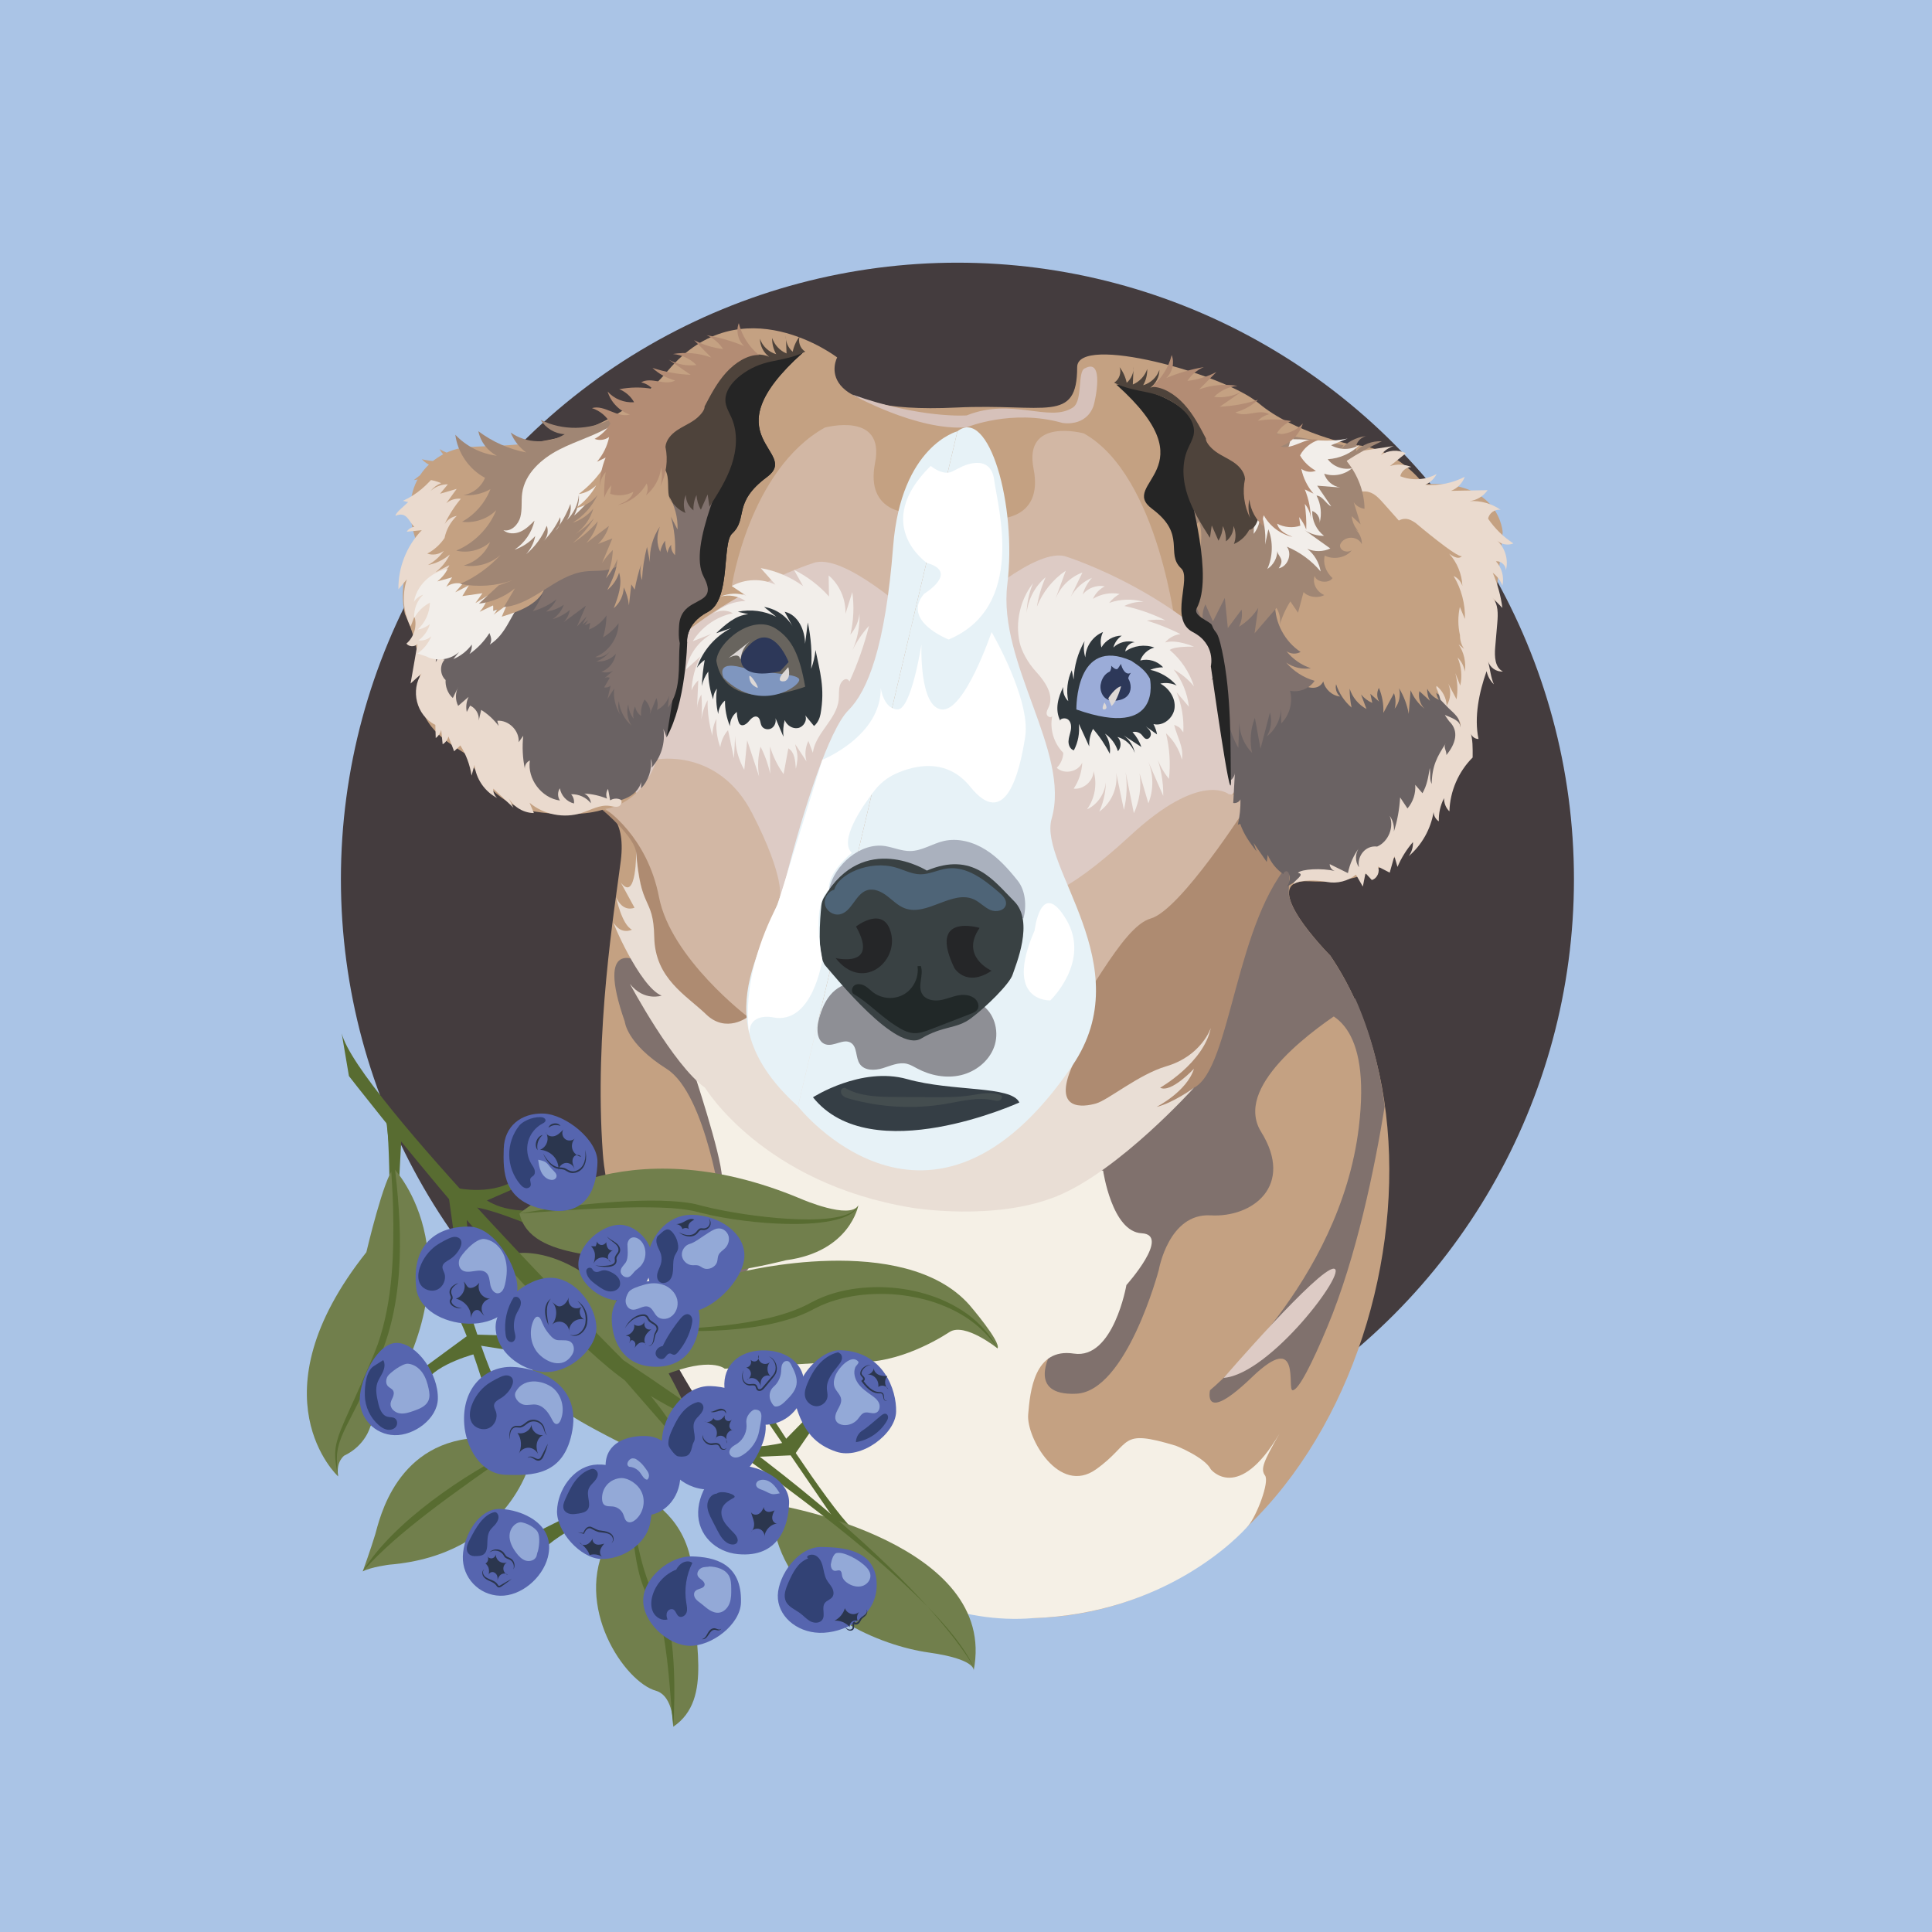 <?xml version="1.0" encoding="UTF-8"?><svg xmlns="http://www.w3.org/2000/svg" viewBox="0 0 1080 1080"><defs><style>.cls-1{fill:#f2eeea;}.cls-2{fill:#6a6263;}.cls-3{fill:#68645e;}.cls-4{fill:#f5f0e6;}.cls-5{fill:#e7f2f7;}.cls-6{fill:#e9ded5;}.cls-7{fill:#fff;}.cls-8{fill:#eadace;}.cls-9{fill:#80716d;}.cls-10{fill:#7f96bf;}.cls-11{fill:#a08674;}.cls-12{fill:#93a9d7;}.cls-13{fill:#324275;}.cls-14{fill:#8e8f95;}.cls-15{fill:#ae8b71;}.cls-16{fill:#aac4e6;}.cls-17{fill:#b38c74;}.cls-18{fill:#aab1be;}.cls-19{fill:#ddcbc5;}.cls-20{fill:#ddd8d6;}.cls-21{fill:#d2b7a4;}.cls-22{fill:#c4a182;}.cls-23{fill:#d6c1ba;}.cls-24{fill:#252525;}.cls-25{fill:#252628;}.cls-26{fill:#212828;}.cls-27{fill:#444d4f;}.cls-28{fill:#443c3e;}.cls-29{fill:#9bacd8;}.cls-30{fill:#717f4c;}.cls-31{fill:#586c31;}.cls-32{fill:#2b364e;}.cls-33{fill:#2d3859;}.cls-34{fill:#5665af;}.cls-35{fill:#353e45;}.cls-36{fill:#394143;}.cls-37{fill:#2f373c;}.cls-38{fill:#4e433b;}.cls-39{fill:#4e6477;}</style></defs><g id="Background"><rect class="cls-16" width="1080" height="1080"/></g><g id="Circle"><circle class="cls-28" cx="535.21" cy="491.48" r="344.64"/></g><g id="Base"><path class="cls-22" d="M534.59,227.82c-83.88,4.08-66.61-28.01-66.61-28.01,0,0-53.51-41.1-94.52,7.29s-97.2,40.54-114.58,43.16-37.61,20.35-26.14,52.28c0,0-11.2,20.93-6.38,40.73,0,0,9.67,18.77,8.21,40.73s15.63,30.82,26.14,37.69c0,0,12.5,27.99,37.69,31.91s38.29-.91,38.29-.91c0,0,13.62,2.52,10.33,28.57s-15.01,95.22-10.03,163.51,87.8,251.11,224.33,259.43c185.13,11.29,266.03-246.61,182.32-370,0,0-42.88-43.16-11.74-41.55s91.17-2.54,108.11-195.09c0,0-1.43-29.81-44.08-26.82,0,0-15.42-21.17-39.59-21.99,0,0-33.24-6.85-52.69-23.33s-101.5-38.88-101.5-20.17c0,31.82-17.75,20.15-67.55,22.57Z"/><path class="cls-21" d="M409.08,327.6s9.72-64.78,51.95-88.56c0,0,33.88-9.32,28.14,19.71s20.81,28.01,20.81,28.01v67.26l-36.98,18.11-63.92-44.53Z"/><path class="cls-21" d="M657.58,353.31s-9.44-87.24-51.67-111.02c0,0-33.88-9.32-28.14,19.71,5.74,29.03-20.81,28.01-20.81,28.01v67.26s36.98,18.11,36.98,18.11l63.64-22.07Z"/><path class="cls-19" d="M596.44,311.3s68.36,21.57,104.91,73.7c36.55,52.14-103.13,129.04-103.13,129.04l-57.3-173.26s38.83-35.96,55.52-29.49Z"/><path class="cls-19" d="M454.46,314.81s-68.36,21.57-104.91,73.7,91.58,129.04,91.58,129.04l68.86-173.26s-38.83-35.96-55.52-29.49Z"/><path class="cls-21" d="M686.88,443.95s-15.65-13.2-54.78,22.93-50.09,33.47-50.09,33.47c0,0-12.52,100.06,10.96,94.41,23.48-5.66,42.26-58.56,65.74-64.19s50.09-83.86,50.09-83.86l-21.91-2.75Z"/><path class="cls-15" d="M336.68,452.68s18.93,15.63,18.93,24.5,14.61,76.17,14.61,76.17l38.73,31.83,18.58-22.96s-72.21-107.95-90.84-109.54Z"/></g><g id="Face"><g><path class="cls-9" d="M757.59,558.19l-28.68,5.52c15.62-.27,37.64,9.01,30.67,66.54-10.5,86.75-83.16,146.9-83.16,146.9,0,0-4.61,19.68,23.46-7.32,28.07-27,19.32,7.32,22.71,7.32s11.1-15.54,19.44-35.5c16.26-38.92,26.38-88.42,32.02-123.15-2.75-21.38-8.19-41.8-16.47-60.31Z"/><path class="cls-9" d="M728.91,563.71c-7.94,.14-14.23,2.74-14.23,2.74l14.23-2.74Z"/></g><path class="cls-9" d="M356.76,537.35s-24.11-13.74-7.5,33.75c0,0,.99,12.3,23.36,26.38s31.12,79.79,31.12,79.79c0,0-.12,34.69,17.48,37.82s6.29-93.29,6.29-93.29l-70.76-84.44Z"/><path class="cls-9" d="M758.02,560.19c-4.1-9.17-8.89-17.88-14.4-26,0,0-19.93-20.07-22.74-32.32-1.42-.52,1.5-25.31-1.88-28.8-12.99-13.42-34.25,18.41-34.25,18.41,0,0,0,37.27,4.53,64.95l-40.7,59.45s-55.59,54.32-38.37,61.39c17.22,7.07,2.37,77.43-22.67,78.8,0,0-14.09,24.34,14.09,23.03s46.15-69.23,46.15-69.23c0,0,5.5-31.83,28.98-30.48,23.48,1.36,46.96-16.6,28.17-46.75-2.35-3.77-3.33-7.77-3.24-11.88,.54-26.03,47.41-55.25,56.33-60.57Z"/><path class="cls-23" d="M540.38,232.22s-25.64,1.97-64.22-11.75c0,0,36.49,20.62,64.22,18.4,0,0,25.23-10.47,53.4-2.48,0,0,13.04,2.64,17.48-9.4,.99-2.9,6.2-27.06-4.7-21.13-4.46,1.33-1.04,18.12-6.78,21.91-13.12,8.66-33.98-5.79-59.4,4.45Z"/><path class="cls-21" d="M338.32,452.2s20.04-1.84,28.86-27.66c0,0,34.44-6.52,53.26,30.04s15.46,47.36,15.46,47.36l-17.85,66.5s-43.05-32.68-49.66-66.95-30.06-49.3-30.06-49.3Z"/><path class="cls-15" d="M696.8,450.94c1.1-.4,26.35,18.36,26.29,29.06-32.69,33.46-34.7,117.29-55.65,128.04s0,0,0,0l-47.89,32.34s-53.71-32.62-33.14-55.2,40.13-66.98,56.84-71.72,53.55-62.52,53.55-62.52Z"/><path class="cls-4" d="M352.94,708.98s-8.09-31.93,0-32.78c8.09-.85,7.66,38.32,28.95,35.34,21.29-2.98,47.26,9.37,32.78-15.75,0,0-2.76-5.96,2.45-12.35,0,0-13.09-11.92-13.52-25.12s-16.38-60.84-16.38-60.84l12.55,15.93,216.89,41s4.91,34.13,21.52,34.99c16.6,.85-8.51,28.95-8.51,28.95,0,0-7.24,41.72-29.38,38.32s-24.47,21.14-25.54,34.06,17.26,45.32,37.92,30.65c20.66-14.67,12.13-23.01,44.67-13.2,0,0,16.07,6.39,19.53,13.2,0,0,15.28,19.12,38.37-19.98-8.9,15.57-10.74,19.78-8.09,23.39s-4.68,22.56-9.37,28.1-45.98,49.28-120.48,51.67c-78.67,6.5-173.93-66.44-224.36-195.57Z"/><path class="cls-6" d="M591.07,668.58c34.81-14.35,76.37-60.54,76.37-60.54,0,0-11.5,8.48-20.94,10.75,0,0,16.92-8.53,20.94-21.35,0,0-12.85,13.78-18.92,10.6,0,0,24.3-13.76,28.35-33.45,0,0-5.06,15.63-24.97,21.49-15.27,4.49-32.41,18.85-39.23,20.78-6.82,1.93-24.6,4.73-13.16-21.24,11.44-25.97-181.46-27.17-181.46-27.17,0,0-12.07,9.43-23.3-1.39s-28.57-20-29.02-43.2-7.92-14.59-10.11-48.05c0,0,.33,28.96-8.56,17.6l7.63,14s-6.28,3.03-10.28-5.82c0,0,3.14,15.25,8.85,18.11,0,0-5.77,3.01-9.96-3.48-2.09-3.23,14.25,35.48,26.54,40.34,0,0-9.72,3.43-17.72-6.57,0,0,24.29,45.51,42,58.04,0,0,32.27,53.53,115.87,67.14,0,0,46.27,7.75,81.08-6.59Z"/><g><path class="cls-5" d="M535.21,241.09s-31.54,8-35.93,64.29-14.27,80.92-25.05,91.7-25.05,55.09-34.98,94.07-47.9,77.9,6.82,127.34"/><path class="cls-5" d="M446.07,618.49s73.92,94,153.43-22.87c38.05-55.93-19.27-111.48-11.62-138,10.77-37.31-30.24-86.79-24.78-130.97s-10.3-99.46-27.89-85.56"/></g><path class="cls-24" d="M448.74,197.16s-48.3,4.34-48.3,36.13c0,0,12.41-4.34,9.42,12.57s-25.82,59.01-16.49,76.57c2.33,4.39,2.72,7.18,1.96,9.18-2.26,5.98-14.76,4.77-15.71,17.92-1.26,17.53-6.17,47.09-7,62.67,10.88-19.46,11.5-52.8,11.5-52.8,0,0-1.5-10.54,11.6-17.33s7.68-38.37,13.57-43.84c9.09-8.46-.07-17.05,19.42-31.55s-33.3-21.91,20.03-69.5Z"/><path class="cls-1" d="M474.87,380.98c4.58-10.02,8.24-20.45,10.92-31.13-3.73,4.06-6.86,8.67-9.26,13.63,2.85-6.38,4.2-13.42,3.92-20.41-.48,4.28-2.28,8.4-5.08,11.67,1.82-7.76,2.18-15.86,1.07-23.76l-3.82,12.14c.31-8.07-3.25-16.21-9.4-21.46,.06,3.93,.13,7.86,.19,11.79-5.49-6.16-12.18-11.26-19.58-14.91l5.08,9.06c-6.99-5.08-15.15-8.54-23.66-10.03,2.74,3.09,5.47,6.17,8.21,9.26-7.63-3.62-17-3.32-24.39,.78,2.68,1.77,5.37,3.55,8.05,5.32-4.67-1.58-9.93-1.36-14.45,.61,4.72-1.33,10.02-.42,14.02,2.42-6.45,.17-12.82,2.66-17.67,6.93,3.17-1.96,7.43-2,10.64-.1-9.17,1.9-17.47,7.7-22.4,15.67,3.53-1.38,7.06-2.76,10.59-4.15-7.36,4.13-12.76,11.6-14.36,19.89,2.7-2.43,5.41-4.86,8.11-7.28-3.03,5.89-4.76,12.44-5.04,19.06,.81-2.15,2.12-4.11,3.79-5.68-.25,5.42-.5,10.85-.75,16.27,.1-2.92,.96-5.8,2.46-8.3,.41,4.65,.4,9.33,0,13.97,.5-3.79,1.69-7.49,3.5-10.86-.12,6.71,.79,13.44,2.68,19.89-.06-3.27,.74-6.55,2.3-9.43-.45,5.35,.27,10.8,2.09,15.86,.49-3.52,2.02-6.88,4.35-9.56,1.1,5.25,2.21,10.5,3.31,15.75,.22-4.16,.45-8.31,.67-12.47,.07,6.6,1.84,13.18,5.09,18.92,.54-5.5,1.08-11,1.62-16.5,2.23,6.76,4.45,13.52,6.68,20.28-.94-5.53-.67-11.26,.81-16.67,2.45,4.76,4.26,9.85,5.36,15.1-.03-5.09-.05-10.18-.08-15.28,1.64,5.53,4.22,10.77,7.59,15.45l2.66-14.41c3.58,2.25,3.82,6.76,4.21,11.46,1.89-8.4,.28-9.43-.38-13.76l6.32,9.65c-1.07-3.78-.69-7.95,1.06-11.47l2.49,6.61c1.4-11.03,13.32-18.58,14.45-29.64,.28-2.73-.13-5.56,.72-8.17s3.68-4.92,5.3-2.03Z"/><path class="cls-1" d="M569.98,359.17c-2.53-11.42,.29-23.9,7.48-33.12-2.19,5.24-3.41,10.88-3.58,16.56,.86-7.66,4.74-14.94,10.63-19.92-2.31,5.25-3.95,10.78-4.88,16.44,3.2-8.12,8.91-15.23,16.14-20.11-2.01,5.51-4.02,11.01-6.03,16.52,2.53-7.07,8.31-12.91,15.35-15.51-2.22,4.59-4.43,9.18-6.65,13.76,2.65-4.8,6.96-8.66,12.01-10.79-2.43,2.65-4.23,5.87-5.21,9.33,2.83-3.64,7.81-5.48,12.33-4.55-2.92,1.46-5.3,3.98-6.6,6.98,4.38-2.73,9.82-3.73,14.89-2.74-2.24,1.27-4.22,2.98-5.82,5,6.13-2.17,12.94-2.39,19.2-.61-3.7-.13-7.42,.68-10.73,2.33,7.95,1.69,15.68,4.39,22.95,8.01-3.44-.51-6.95-.45-10.37,.17,6.46,1.98,12.75,4.5,18.8,7.52-3.32,.39-6.46,2.11-8.58,4.7,6.46-1.93,16.13,2.37,16.13,2.37,0,0-10.83-.39-13.56,1.84,6.31,5.32,11.07,12.45,13.56,20.32-3.15-3.83-7.03-7.05-11.38-9.44,4.71,5.98,7.7,13.29,8.54,20.86-2.3-2.72-4.61-5.43-6.91-8.15,2.91,7.07,4.21,14.79,3.78,22.42-1.93-2.26-1.06-2.46-5.09-4.14,1.44,6.48,5.51,12.25,4.31,19.44-1.46-5.64-4.6-10.84-8.91-14.76,2.05,8.32,2.62,17,1.67,25.51-3.33-4.1-5.86-8.84-7.41-13.88,2.89,7.41,4.32,15.38,4.21,23.34l-8.42-19.25c3.05,7.4,3.09,15.99,.12,23.43l-4.93-16.73c1.11,7.53,0,15.38-3.18,22.29-1.55-7.7-3.1-15.4-4.65-23.1,1.06,7.04,.75,14.29-.92,21.22-1.45-6.93-2.89-13.87-4.34-20.8,1.14,8.23-2.64,16.95-9.42,21.75,2.88-6.38,4.11-13.5,3.53-20.48,1.19,7.75-3.3,16.03-10.44,19.26,4.45-6.04,5.86-14.21,3.7-21.39-.11,5.55-5.59,10.39-11.11,9.79,2.89-4.3,4.57-9.4,4.79-14.57-2.25,5.22-10.13,6.84-14.26,2.92,2.23-2.19,3.57-5.26,3.66-8.38-5.27-5.26-7.68-13.23-6.18-20.53-.69,1.3-2.91,.29-3.12-1.16s.69-2.8,1.26-4.16c2.84-6.7-2.14-13.98-7.06-19.34s-8.26-11.79-9.3-16.46Z"/><path class="cls-18" d="M463.42,497.33c2.84-13.83,17.74-26.74,31.65-24.32,4.64,.81,9.11,2.8,13.82,2.73,6.53-.1,12.32-4.14,18.68-5.61,8.04-1.86,16.61,.56,23.58,4.98s12.54,10.69,17.7,17.13c4.5,5.62,5.09,14.25,3.27,21.22-9.17-3.56-15.45-4.45-25.29-4.23-29.52,.67-59.16-1.65-83.42-11.9Z"/><path class="cls-14" d="M477.64,549.62c-5.18-.25-10.16,2.6-13.48,6.57s-5.21,8.96-6.51,13.98c-1.33,5.11-1.08,12.2,3.99,13.67,4.59,1.33,9.85-3.42,13.94-.95,3.79,2.28,2.55,8.27,5.07,11.91,2.64,3.81,8.33,3.69,12.77,2.34s8.98-3.54,13.5-2.48c2.1,.5,3.97,1.67,5.88,2.68,7.43,3.94,16.23,5.62,24.41,3.67s15.57-7.77,18.48-15.67c2.91-7.89,.74-17.64-5.82-22.89-4.28-3.42-9.82-4.74-15.16-5.96-8.89-2.04-17.79-4.07-26.68-6.11-11.25-2.58-23.84-4.96-30.38-.78Z"/><path class="cls-1" d="M342.6,237.49c-9.36,5.88-20.26,8.8-30.08,13.87s-19.12,13.36-20.62,24.31c-.6,4.42,.12,8.99-1.01,13.3s-5.18,8.46-9.51,7.4c2.54,2.21,6.45,2.19,9.53,.84s5.53-3.8,7.89-6.19c-1.46,6.58-5.55,12.54-11.16,16.27,4.43-1.49,8.46-4.15,11.56-7.65-.73,3.77-2.52,7.33-5.11,10.17,5.1-4.22,9.11-9.75,11.54-15.91,1.14,2.88,.42,6.4-1.77,8.59,3.82-3.89,6.97-8.44,9.28-13.38,.55,2.69-.46,5.64-2.54,7.44,3.48-4.5,6.28-9.54,8.27-14.87,.57,3.15-.2,6.52-2.07,9.12,3.88-3.69,6.33-8.83,6.77-14.17,.37,3.85-.82,7.83-2.59,11.57,10.59-9.15,18.42-21.44,22.26-34.9,1.55-5.44,2.17-12.06-.64-15.81Z"/><path class="cls-19" d="M684.05,770.24s53.22-61.57,61.57-61.04-35.48,58.96-61.57,61.04Z"/></g><g id="Features"><path class="cls-35" d="M454.46,613.39s26.91-17.36,52.6-10.17c25.69,7.19,58.25,3.53,62.77,13.08,0,0-82.83,37.77-115.37-2.91Z"/><path class="cls-36" d="M460.64,501.63c-.82,1.39-1.34,2.95-1.5,4.56-.73,7.12-2.44,28.24,2.3,33.67,5.73,6.56,39.73,48.86,53.46,40.72,12.53-7.43,19.56-5.14,27.92-11.37,8.36-6.23,21.59-19.21,23.25-24.41s12.24-29.61,.87-40.98-22.95-28.08-48.82-17.15c0,0-35.39-22.45-57.46,14.95Z"/><path class="cls-25" d="M467.13,535.59s24.62,5.88,11.39-17.67c0,0,15.77-12.31,19.63,3.93s-16.25,32.6-31.02,13.74Z"/><path class="cls-25" d="M547.62,518.71s-29.18-8.84-14.14,22.38c0,0,6.5,11.1,20.81,1.57,0,0-17.8-7.87-6.68-23.95Z"/><path class="cls-27" d="M472.27,608.08c8.41,4.9,18.65,5.08,28.38,5.14,6.72,.04,13.44,.07,20.16,.11,7.24,.04,14.52,.08,21.68-1,5.82-.88,12.05-2.43,17.35,.12,.71,.96-.14,2.42-1.27,2.79s-2.36,.04-3.52-.22c-8.57-1.89-17.41,.52-26.06,2.01-18.04,3.1-36.77,2.1-54.38-2.9-1.28-.36-2.61-.78-3.55-1.71s-1.35-2.55-.54-3.6,2.92-.72,1.74-.73Z"/><path class="cls-39" d="M466.38,497.37c-3.52,.86-5.98,4.8-5.21,8.34s4.63,6.11,8.2,5.43c6.84-1.29,8.69-11.4,15.33-13.49,3.85-1.21,7.98,.76,11.18,3.2s6.1,5.47,9.88,6.88c12.57,4.69,26.71-10.62,38.84-4.88,3.23,1.53,5.71,4.4,8.99,5.82s8.18,.41,8.75-3.13c.43-2.66-1.81-4.92-3.85-6.68-8.32-7.15-18.08-14.77-28.96-13.37-5.12,.66-9.94,3.33-15.1,3.25-4.72-.07-9.05-2.42-13.58-3.76-14.83-4.37-32.29,3.76-34.48,12.36Z"/><path class="cls-26" d="M477.38,555.79c-1.75-1.03-1.33-3.99,.4-5.05s4.03-.59,5.78,.44,3.15,2.55,4.79,3.75c4.91,3.6,12,3.91,17.21,.76,5.21-3.15,8.23-9.57,7.33-15.59,.61-.04,1.23-.07,1.84-.11,1.79,5-1.95,11.08,.76,15.64,1.91,3.21,6.25,4.08,9.94,3.5s7.14-2.24,10.83-2.82,8.03,.26,9.96,3.46c.74,1.24,1.03,2.84,.4,4.14-.73,1.49-2.41,2.21-3.95,2.8-7.35,2.85-14.7,5.7-22.06,8.55-3.24,1.25-6.61,2.53-10.07,2.25-3.48-.28-6.63-2.09-9.59-3.95-8.54-5.36-15.46-13.02-23.57-17.78Z"/></g><g id="Details"><path class="cls-37" d="M592.7,402.88c-3.2-6.28-1.18-13.08,1.67-18.87-.38,2.88,.69,5.92,2.79,7.93-1.21-5.77-.51-11.92,1.96-17.27l1.07,5.23c.22-7.52,2.34-14.99,6.1-21.51-.65,3-.51,6.17,.42,9.1,.18-6.1,4.23-11.91,9.89-14.18-1.32,2.64-1.65,5.76-.91,8.62,2.26-4.01,6.79-6.63,11.39-6.59-2.3,1.54-4.01,3.94-4.7,6.62,3.08-3.01,7.83-4.18,11.95-2.95-2.67,.2-5.02,2.5-5.29,5.16,4.63-3.29,10.9-4.13,16.24-2.19-3.58,.97-6.6,3.76-7.86,7.25,4.5-1.24,9.66,.3,12.74,3.8-2.45-.02-4.9,.46-7.16,1.4,5.69,1.26,10.94,4.39,14.77,8.78-2.82-1.36-6.09-1.74-9.15-1.07,4.93,2.64,8.59,8.1,7.97,13.66-.63,5.56-6.38,10.35-11.8,8.96,.96,1.81,1.65,3.77,2.01,5.79-2.09-1.49-4.18-2.98-6.27-4.48,1.21,1.07,2.48,2.26,2.78,3.84s-1.02,3.51-2.59,3.14c-1.1-.26-1.69-1.41-2.45-2.25-1.27-1.41-3.35-2.04-5.19-1.57,2.2,2.39,3.89,5.24,4.93,8.32-3.29-2.15-6.58-4.3-9.86-6.45,3.19,2.33,5.45,5.91,6.2,9.79-1.51-4.33-5.28-7.79-9.71-8.93,2.22,1.97,2.36,5.83,.28,7.95-1.22-3.94-3.8-7.45-7.19-9.79,2.21,3.26,3.18,7.35,2.66,11.26-2.55-5.01-5.7-9.7-9.38-13.94-1.56,3.01-2.3,6.45-2.12,9.83l-5.81-12.66c.56,5.07-.41,10.3-2.77,14.82-2.05-.54-3.08-2.95-3.01-5.07s.92-4.14,1.3-6.23,.14-4.53-1.5-5.88-4.82-.48-4.38,.61Z"/><path class="cls-29" d="M601.7,396.61s-.79-41.25,30.78-27.19c5.08,3.41,7.88,5.48,10.34,9.97,0,0,7.59,34.42-41.12,17.22Z"/><path class="cls-37" d="M458.65,399.34c2.69-14.85-.42-24.17-2.78-36-.36,3.59-1.17,7.14-2.43,10.53,.57-8.67-.06-17.41-1.87-25.91-.51,3.98-1.02,7.96-1.53,11.95-.03-7.67-3.93-16.31-11.42-17.93l5.17,9.53c-3.14-6.43-9.58-11.15-16.66-12.22l6.82,5.51c-6.57-3.35-14.29-4.36-21.5-2.83,1.95,.46,3.89,.91,5.84,1.37-7.07,.62-12.8,5.77-17.97,10.65,2.78-.95,5.57-1.9,8.35-2.85-8.9,4.55-15.9,12.67-19.1,22.13,1.19-1.69,2.67-3.17,4.36-4.36-.86,4.82-1.39,9.7-1.58,14.6,.57-2.93,1.81-5.73,3.59-8.12,0,5.31,.94,10.62,2.74,15.62,0-2.17,.75-4.34,2.08-6.05-.68,4.72-.43,9.57,.73,14.19,.14-2.89,1.56-5.7,3.79-7.53-.06,4.89,.89,9.8,2.78,14.31-.07-3.06,1.41-6.11,3.85-7.95,.02,1.8,.31,3.6,.87,5.32,.2,.62,.46,1.27,.96,1.68,1.5,1.24,3.67-.31,4.89-1.82s3.07-3.28,4.8-2.4c1.72,.88,1.42,3.43,2.38,5.11,1.05,1.84,3.77,2.31,5.56,1.18s2.58-3.5,2.14-5.57c1.48,3.46,2.97,6.92,4.45,10.37-.33-3.12-.1-6.3,.7-9.33,1.14,2.92,4.35,5.05,7.43,4.46s5.32-4.25,4.04-7.11c1.64,1.99,3.27,3.97,4.91,5.96,2.55-2.05,3.38-5.35,3.58-6.48Z"/><path class="cls-3" d="M400.44,369.44c.64-10.3,19.9-26.62,33.24-18.04,9.19,5.92,13.29,14.88,16.42,32.46,0,0-44.04,17.17-49.65-14.42Z"/><path class="cls-10" d="M404.53,378.95s-4.94-9.8,9.92-5.9,30.18,3.2,32.22,6.49-21.57,19.98-42.14-.59Z"/><path class="cls-20" d="M437.47,376.48l3.19-3.54s1.86,6.02-1.77,7.79c0,0-5.66,1.41-1.42-4.25Z"/><path class="cls-20" d="M407.25,367.86s5.34-3.17,6.37,0-.89-4.23,5.9-9.56c4.99-3.91-12.28,9.56-12.28,9.56Z"/><path class="cls-33" d="M415.54,364.61c-3.34,4.72-1.66,15.53,20.52,10.66l4.77-5.18s-10.12-26.9-25.29-5.48Z"/><path class="cls-20" d="M617.39,392.74s-2.33,4.32,.09,3.83c2.42-.49-.19-4.08-.09-3.83Z"/><path class="cls-33" d="M619.55,376.63s2.06-2.15,1.6-4.52c0,0,2.28,2.59,3.5,1.83,.55-.34,2.06-3.22,2.06-2.67,0,.78,1.02,3.12,1.66,3.78,0,0,1.61,2.46,3.83,1,0,0-2.7,3.6-1.03,4.94l-11.62-4.37Z"/><path class="cls-33" d="M615.25,382.76c-.56,3.41,1.3,10.99,10.87,8.51s6.15-14.39-.32-16.03-9.8,2.97-10.55,7.52Z"/><path class="cls-20" d="M619.55,390.32s3.61-5.87,7.16-6.71c0,0-2.24,8.52-5.36,11.06l-1.8-4.34Z"/><path class="cls-20" d="M418.87,378.49c.25,3.38,1.96,4.73,4.25,5.9s-4.5-9.28-4.25-5.9Z"/><path class="cls-7" d="M459.69,424.73s32.99-13.2,32.65-40.25c0,0,1.42,11.59,9.25,12.12s13.51-36.47,13.51-36.47c0,0-1.41,35.23,11.4,36.47s27.8-43.3,27.8-43.3c0,0,21.97,37.66,18.79,58.53s-11.23,52.18-30.69,27.99c-13.28-16.51-31.41-11.93-41.59-7.35-4.74,2.13-8.85,5.43-12.03,9.54-7.1,9.2-19.85,27.83-12.61,34.74,0,0-13.91,11.18-12.74,20.57,0,0-10.15,5.68-3.73,39.05,0,0-5.3,36.93-27.82,32.31,0,0-13.2-2.82-13.01,9.23,0,0-6.33-29.71,15.78-72.16l25.04-81.02Z"/></g><g id="Eyes"><path class="cls-2" d="M376.33,388.82l-3.71,23.37-1.77-4.73c1.19,7.72-1.31,15.92-6.6,21.66,.41-1.66,.21-3.46-.53-4.99,.89,5.95-1.17,12.27-5.39,16.57l.23-7.51c.89,4.42-1.89,8.93-5.64,11.42s-8.31,3.4-12.74,4.2c-7.79,1.4-15.7,2.64-23.58,1.91s-15.81-3.63-21.22-9.4c-3.85-4.11-6.2-9.4-9.61-13.89-6.33-8.33-15.89-13.41-24.58-19.23s-17.24-13.37-19.48-23.58c-2.39-10.87,3.22-22.26,11.44-29.76s18.74-11.91,29.01-16.19,20.77-8.75,28.6-16.86c4.4,7.89,14.13,10.74,22.88,12.97s18.48,5.32,22.57,13.37c2.32,4.57,2.33,9.91,3.18,14.96s3.07,10.49,7.79,12.49c2.6,1.1,5.74,1.04,7.92,2.84,1.88,1.55,2.58,4.19,2.37,6.62s-1.18,4.72-1.14,3.75Z"/><path class="cls-8" d="M244.55,264.13c-5.59,6.89-11.33,12.22-19.41,15.88,1.5,.13,1.53,.5,3.03,.64-1.94,2.02-7.09,5.92-7.09,7.68,6.55-2.74,7.46,3.56,10.55,6.14-1.74,.24-3.35,1.27-4.28,2.75,2.81-.28,5.62-.55,8.43-.83-8.47,8.72-13.28,20.89-13.06,33.04,1.57-1.87,3.15-3.74,4.72-5.61-2.85,8.64-2.08,18.4,2.07,26.49,.72-1.89,1.45-3.79,2.17-5.68,1.6,5.34-.24,11.54-4.49,15.14,1.43,1.87,4.62,1.97,6.17,.2-1.28,7.37-2.56,14.74-3.84,22.11,2.05-1.86,4.1-3.72,6.15-5.58-6.22,9.22-3.09,23.38,7.68,28.7l.22,7.36c1.53-1.08,2.65-2.74,3.06-4.57l.81,8.06c1.62-.94,2.82-2.56,3.25-4.38l3.16,8.31,3.47-3.28c3.24,5.11,5.39,10.91,6.28,16.89l1.65-6.04c.78,7.77,5.73,15,12.7,18.54-1.51-1.26-2.36-3.28-2.2-5.24l11.24,10.63-3.5-7c2.45,5.86,8.59,9.98,14.95,10.03l-2.41-5.76c7.85,6.63,19.18,8.88,28.96,5.74,5.22-1.67,10.32-4.79,15.74-4,1.68,.25,3.42,.86,5.03,.3s2.44-3.15,.91-3.89c-1.79-.77-3.96-.57-5.59,.5-.39-2.13-.78-4.27-1.17-6.4-1.1,1.56-1.31,3.7-.54,5.45-4.04-1.65-8.36-2.62-12.73-2.85,2.07,.98,3.53,3.14,3.67,5.42-2.61-3.29-6.86-5.22-11.06-5.02,1.25,1.37,1.85,3.31,1.6,5.15-3.98-.94-7.22-4.45-7.86-8.49-1.38,2-1.36,4.86,.04,6.84-10.31-1.34-18.4-12.09-16.83-22.37-1.86,.74-3.07,2.85-2.77,4.82-1.28-6.12-1.59-12.43-.93-18.65l-2.57,3.6c.52-6.39-5.55-12.48-11.94-11.99l.73,2.88c-2.65-3.55-5.96-6.6-9.72-8.95l-1.38,5.9c.38-3.41-1.68-6.94-4.83-8.3l-1.87,3.55c-.59-2.82-.22-5.84,1.03-8.44l-5.83,5.05c-1.71-3.31-1.66-7.47,.13-10.75l-3.12,6.34c-2.96-2.53-4.3-6.8-4.03-10.05-3.18-2.85-3.4-8.38-.48-11.48-1.44,.18-2.85-1.25-2.65-2.69-.79,1.39-1.59,2.78-2.38,4.18,.46-10.07,1.73-20.1,3.78-29.96-4.02,1.03-6.65,5.77-5.4,9.72-2.15-6.65-.13-14.46,4.97-19.24-1.74,.94-3.48,1.87-5.22,2.81-.05-5.22,3.03-9.95,6.52-13.83s7.55-7.34,10.2-11.83c6.09-10.3,3.52-23.36,.27-34.88-.95-3.38-2.26-7.14-5.44-8.64-2.49-1.18-5.73-.46-8.74-.16Z"/><path class="cls-1" d="M239.08,367.35c5.75,2.5,12.92,1.32,17.57-2.89l-3.22,3.97c4.09-1.7,7.7-4.54,10.32-8.11,.15,1.84-.32,3.72-1.31,5.27,4.45-3.11,8.27-7.12,11.16-11.72,.98,2.54,1.49,4.11,.21,6.45,9.29-5.97,11.23-15.92,18.07-24.27,1.55-1.89,3.15-4.57,1.74-6.56-4.85,5.41-11.07,9.57-17.92,11.98,.71-11.29-8.52-22.31-19.76-23.59-11.24-1.28-22.71,7.38-24.56,18.54,1.24-1.87,3.11-3.3,5.24-4.01-3.5,3.31-5.41,8.24-5.05,13.05,1.97-3.65,5.07-6.67,8.76-8.55-.13,5.67-2.69,11.25-6.9,15.06,2.53-.41,4.95-1.51,6.91-3.16-1.04,3.66-3.35,6.95-6.43,9.18,2.58,.33,5.29-.54,7.19-2.31-1.57,3.89-4.31,7.29-7.77,9.65,3.18,1,6.36,2.01,5.76,2.02Z"/><path class="cls-22" d="M262.94,255.24c-5.97,.39-12.05-1.09-17.18-4.17,1.39,2.87,3.94,5.16,6.95,6.23-5.6,.93-11.38,.73-16.9-.58,2.06,2.17,4.75,3.73,7.65,4.45-4.41,1.68-8.52,4.13-12.1,7.21,5.11-.98,10.51-.37,15.28,1.71-2.32,.89-4.39,2.42-5.93,4.38,2.58-2.42,6.12-3.79,9.66-3.74l-4.38,5.27,9.3-2.7-5.81,8.01c2.21-1.91,5.24-2.83,8.14-2.49-3.62,4.29-6.66,9.05-9.04,14.13,1.47-2.38,4-4.09,6.76-4.54-3.47,3.29-5.89,7.67-6.84,12.36-2.45,3.62-5.79,6.64-9.65,8.7,3.09,1.07,6.69,.46,9.26-1.56-2.29,3.28-5.35,6.02-8.86,7.94,4.49-.86,8.74-2.91,12.2-5.89-1.85,3.86-4.61,7.29-7.99,9.92l7.74-3.95c-1.37,3.58-3.74,6.77-6.78,9.1l8.34-2.32-3.31,5.36c2.55-1.94,6.05-2.58,9.12-1.66-1.36,1.56-2.73,3.13-4.09,4.69,2.54-1.29,5.08-2.58,7.63-3.88-1.22,2-2.44,3.99-3.65,5.99l11.23-1.58-3.94,5.5,7.01-4.26c-.65,3.4-2.29,6.61-4.67,9.14l10.56-5.03c-.03,2.47-1.04,4.91-2.76,6.67l7.42-5.42c-.94,2.17-1.89,4.33-2.83,6.5,9.49-2.86,20.08-6.65,24.14-15.69,3.5-7.8,.89-16.84-1.76-24.97-3.9-11.97-8.07-24.4-16.84-33.43-6.87-7.07-16.02-11.46-23.07-15.37Z"/><path class="cls-9" d="M304.5,328.32c-1.46,4.77-3.71,9.3-6.64,13.34,4.77-1.34,9.28-3.6,13.21-6.61-1.36,2.7-3.38,5.07-5.84,6.85,3.56-.46,7-1.79,9.94-3.84-1.14,3.26-3.38,6.13-6.26,8.04,3.52-.99,6.83-2.75,9.61-5.12-.42,2.57-1.65,5-3.47,6.86,4.18-3.1,8.35-6.21,12.53-9.31-1.69,3.91-3.38,7.81-5.07,11.72,1.83-1.9,3.66-3.8,5.49-5.7-.79,1.5-1.58,2.99-2.37,4.49,1.06-.8,2.13-1.61,3.19-2.41-.63,.97-1.26,1.94-1.9,2.91,1-.45,2.01-.9,3.01-1.35-.23,1.24-.45,2.48-.68,3.72,3.97-1.55,7.44-4.35,9.79-7.9-.07,4.17-.72,8.33-1.94,12.32,3.37-2.06,6.34-4.76,8.7-7.92-.08,8.16-5.54,16.01-13.16,18.94,3.58,.54,7.41-1.33,9.18-4.49-1.91,3.17-4.95,5.64-8.44,6.87,4.02,.42,8.21-1.21,10.89-4.24-.63,4.45-3.82,8.44-8.03,10.03,2.1,.66,4.45,.47,6.42-.51-1.71,1.48-3.42,2.95-5.13,4.43,.86-.84,2.25-1.08,3.34-.57-1.05,1.8-2.09,3.61-3.14,5.41,1.27,.24,2.63-.13,3.61-.97-.59,2.48-1.17,4.96-1.76,7.45,1.25-1.94,2.49-3.89,3.74-5.83-.55,5.2,.76,10.58,3.64,14.94-1.32-2.36-1.69-5.24-1-7.85,.56,5.19,3.12,10.13,7.04,13.57-2.27-3.5-2.93-7.99-1.77-11.99,.11,2.95,1.17,5.85,2.99,8.17-.5-2.29-.2-4.74,.83-6.84,.35,2.11,1.58,4.06,3.34,5.29-.31-3.16,.37-6.42,1.93-9.19,1.72,1.65,2.86,3.9,3.27,6.27l-.33,1.84,3.68-8.93c.8,2.12,.91,4.49,.3,6.67,3.19-1.54,5.69-4.43,6.77-7.8l-.67,6.5c6.15-7.56,6.2-18.19,6.3-27.93s1.03-20.57,8.19-27.17c2.73-2.52,6.25-4.28,8.2-7.44,3.34-5.42,.76-12.33-.42-18.58-1.55-8.27-.38-17.03,3.31-24.6,1.13-2.32,2.53-4.74,2.22-7.31-.45-3.72-4.24-6.03-7.78-7.23-9.9-3.34-20.9-2.27-30.71,1.31s-18.57,9.56-26.77,16.03c-13.31,10.52-27.36,22.38-31.43,35.68Z"/><path class="cls-11" d="M278.82,327.2l-11.12,10.25c7.36-.84,14.45-3.86,20.16-8.57l-6.19,10.45c16.53-1.3,28.65-17.71,45.1-19.85,5.22-.68,10.69,.12,15.63-1.69,8.4-3.08,12.46-12.58,14.2-21.36,3.74-18.82,.97-38.87-15.07-62.24-12,6.43-27.12,6.63-39.29,.53,2.8,4.66,8.03,7.77,13.46,8-9.08,5.63-21.51,5.24-30.23-.93,1.78,4.41,4.81,8.31,8.64,11.12-9.65-1.85-18.87-5.95-26.71-11.87,1.14,5.83,5.09,11.05,10.39,13.72-8.8-1.05-17.18-5.28-23.26-11.73,1.29,10.04,7.66,19.3,16.59,24.07-1.98,5.01-6.74,8.82-12.06,9.65,5.21,.47,10.57-.71,15.1-3.33-2.96,7.66-8.67,14.23-15.84,18.23,6.91,.93,14.19-1.54,19.1-6.48-4.1,10.09-12.34,18.42-22.38,22.62,6.57,1.61,13.89-.24,18.92-4.77-2.57,6.3-8.19,11.28-14.75,13.08,7.27,1.26,15.07-.97,20.57-5.88-6.29,6.87-14.01,12.42-22.52,16.19,9.75,1.93,20.01,1.21,29.39-2.07"/><path class="cls-1" d="M342.6,237.49c-9.36,5.88-20.26,8.8-30.08,13.87s-19.12,13.36-20.62,24.31c-.6,4.42,.12,8.99-1.01,13.3s-5.18,8.46-9.51,7.4c2.54,2.21,6.45,2.19,9.53,.84s5.53-3.8,7.89-6.19c-1.46,6.58-5.55,12.54-11.16,16.27,4.43-1.49,8.46-4.15,11.56-7.65-.73,3.77-2.52,7.33-5.11,10.17,5.1-4.22,9.11-9.75,11.54-15.91,1.14,2.88,.42,6.4-1.77,8.59,3.82-3.89,6.97-8.44,9.28-13.38,.55,2.69-.46,5.64-2.54,7.44,3.48-4.5,6.28-9.54,8.27-14.87,.57,3.15-.2,6.52-2.07,9.12,3.88-3.69,6.33-8.83,6.77-14.17,.37,3.85-.82,7.83-2.59,11.57,10.59-9.15,18.42-21.44,22.26-34.9,1.55-5.44,2.17-12.06-.64-15.81Z"/><path class="cls-24" d="M448.74,197.16s-48.3,4.34-48.3,36.13c0,0,12.41-4.34,9.42,12.57s-25.82,59.01-16.49,76.57c2.33,4.39,2.72,7.18,1.96,9.18-2.26,5.98-14.76,4.77-15.71,17.92-1.26,17.53,4.5,9.87,4.5,9.87,0,0-1.5-10.54,11.6-17.33s7.68-38.37,13.57-43.84c9.09-8.46-.07-17.05,19.42-31.55s-33.3-21.91,20.03-69.5Z"/><path class="cls-38" d="M374.09,277.7c1.72,4.04,5.06,7.36,9.1,9.06-1.28-3.21-1.2-6.94,.22-10.1-.07,3.32,1.56,6.63,4.23,8.61-.13-2.92,.46-5.88,1.71-8.52,.16,2.86,1,5.69,2.45,8.17l3.77-8.53,1.02,6.91c4.77-7.49,9.59-15.08,12.42-23.5,2.83-8.42,3.51-17.89,.01-26.06-1.09-2.55-2.58-4.96-3.23-7.65-1.53-6.38,3.2-12.48,8.43-16.43s10.69-6.29,17.11-7.62,13.01-2.44,18.82-5.46c-2.84-1.71-4.21-5.54-3.08-8.66-1.93,2.57-3.29,5.56-3.95,8.71-2.58-2.2-4.05-5.65-3.84-9.04l.41,10c-3.76-1.55-6.78-4.81-8.04-8.67-.11,3.16,.69,6.34,2.27,9.08-4.19-1.17-7.71-4.5-9.1-8.62,.03,3.9,1.99,7.74,5.12,10.06-4.22-1.89-9.19-1.49-13.53,.11s-8.17,4.32-11.89,7.06c-10.86,8.01-21.5,16.8-28.7,28.21s-10.55,25.95-5.95,38.64c.59,1.64,1.36,3.29,2.69,4.4s3.38,1.55,1.54-.17Z"/><path class="cls-22" d="M352.91,326.67l1.88,2.96c.92-5,2.18-9.93,3.77-14.76-.89,3.07-.78,6.42,.32,9.42,.3-6.26,1.23-12.5,2.79-18.57,.56,2.84,1.11,5.68,1.67,8.52-.42-7,1.57-14.12,5.57-19.88-1.87,4.5-1.94,9.72,.14,14.09,.44-2.24,1.38-4.38,2.74-6.22,.03,2.34,.48,4.67,1.32,6.85,.29-1.68,1.02-3.28,2.1-4.6-.26,2.13,.55,4.37,2.11,5.85,.44-7.24-.34-14.55-2.31-21.53,1.25,2.4,2.49,4.8,3.74,7.2,.24-6.6-1.51-13.26-4.96-18.89,.55,1.52,1.1,3.04,1.88,4.2-3.54-4.62-1.16-11.44-3.04-16.95-1.82-5.34-7.36-8.54-12.82-10.01-4.42-1.19-9.16-1.55-13.55-.26s-8.37,4.39-7.74,5.58c-3.83,6.37-8.98,11.93-15.01,16.52,3.67-.55,7.14-2.3,9.77-4.92-2.75,5.11-6.75,9.53-11.54,12.79,4.78-.86,9.22-3.51,12.25-7.31-2.98,6.35-7.86,11.79-13.86,15.43,4.51-1.4,8.59-4.18,11.54-7.87-1.6,5.63-5.15,10.7-9.9,14.12,3.83-2.4,7.31-5.37,10.29-8.77-3.15,5.26-7.19,9.99-11.88,13.95,5.22-3.38,9.97-7.47,14.01-12.18-1.09,4.49-3.31,8.69-6.41,12.11,4.21-3.18,8.42-6.37,12.62-9.55-1.1,3.81-3.21,7.32-6.06,10.07,2.66-1.03,5.32-2.05,7.98-3.08-1.92,4.58-3.85,9.17-5.77,13.75,1.74-2.64,3.78-5.1,6-7.25-.16,5.46-1.47,10.88-3.84,15.81,2.75-3.18,4.92-6.86,6.36-10.81-.1,6.12-2.86,11.84-5.57,17.33,3.09-2.49,5.42-5.92,6.58-9.71,1.98,6.55-.53,13.53-3.01,19.91,3.42-2.85,5.52-7.21,5.61-11.66,1.55,3.14,2.54,6.57,2.9,10.05"/><path class="cls-17" d="M393.84,227.26c3.49-6.68,7.04-13.45,12.12-19.03s11.94-9.92,18.28-9.8c-5.54-4.51-9.55-10.85-11.25-17.79-1.7,4.36-.45,9.71,3.02,12.85-6.73-2.81-13.78-4.86-20.98-6.1,3.73,1.58,6.97,4.31,9.16,7.72-5.64-.67-11.15-2.36-16.2-4.97,3.21,3.24,6.41,6.48,9.62,9.72-6.81-2.49-14.28-3.17-21.43-1.97,4.91,.42,9.64,2.64,13.1,6.14-5.26,.7-10.74-.35-15.37-2.93,4.05,2.81,8.1,5.61,12.15,8.42-7.25-.3-14.46-1.63-21.32-3.86,3.55,3.34,7.95,5.78,12.67,7.02-5.64,3.2-13.51-2.26-19,1.07,2.43,.51,4.69,1.8,6.36,3.65-6.14-1.12-12.51-1-18.6,.17,3.49,1.38,6.47,4,8.29,7.28-5.49,.38-11.1-1.79-14.8-5.99,1.77,5.94,6.57,10.9,12.45,12.87-7.02,2.09-14.19-5.68-21.21-3.6,4.42,1.45,8.27,4.58,10.33,8.65-2.08,3.57-5.2,6.53-8.86,8.56,2.66,1.06,5.85,.63,8.14-1.08-1.04,5.1-3.41,9.93-6.82,13.86,1.62-.78,3.23-1.55,4.85-2.33-2.26,5.58-3.42,11.61-3.38,17.64-.08-3.45,1.15-6.92,3.39-9.55-.61,4.75-.98,9.53-.79,14.35,.92-2.54,2.27-4.92,3.98-7.01-.23,1.6-.45,3.21-.68,4.81,4.19,1.43,8.98,1.01,12.96-1.11-.44,1.93-1.79,3.55-3.38,4.71s-3.44,1.93-5.27,2.69c6.76-1.48,12.8-6.01,16.11-12.09,.86,2.14,.69,4.68-.44,6.69,4.72-3.84,7.89-9.54,8.53-15.58,.73,3.44,.58,7.07-.45,10.44,3.37-6.76,4.43-14.65,2.86-21.97,.33-3.84,3.17-7.02,6.35-9.2s6.8-3.65,9.93-5.9,5.85-5.58,5.58-7.45Z"/><path class="cls-2" d="M719.39,495.61c5.29-2.86,10.18-6.95,14.06-6.36s8.91,3.11,12.82,2.74c6.8-.64,12-4.91,17.15-9.39,7.6-6.6,15.42-13.62,23.14-20.07,10.05-8.4,17.13-19.77,23.29-31.32,3.97-7.44,7.73-15.58,6.75-23.96-1.39-11.97-12.25-20.89-23.68-24.72-11.42-3.83-23.72-3.86-35.62-5.76-6.82-1.09-13.64-2.8-20.53-2.3-16.78,1.22-29.83,11.01-46.6,12.33-4.48,8.47-6.6,22.7-4.79,32.13-.61-2.53-.02-5.32,1.56-7.39-.6,8.17-.22,16.42,1.13,24.51,1.28-.95,2.12-2.46,2.24-4.05-.31,5.62-.61,11.24-.92,16.87,1.6,.3,3.34-.58,4.05-2.04,.08,4.78-.41,9.57-1.46,14.23,.61-.45,.71-.07,1.32-.52,1.94,5.83,5.36,10.51,9.08,15.39-.53-1.57-1.07-3.15-1.6-4.72,2.45,3.55,4.89,7.09,7.34,10.64l.55-4.04c1.78,4.34,4.84,8.15,8.7,10.83,.12-.73,.7-1.37,1.42-1.56,2.39-.71,2.82,5.94,.59,8.53Z"/><path class="cls-8" d="M761.3,252.42s-2.03-.18-1.29-.18l19.15-2.94c-2.87,.89-5.45,2.7-7.27,5.1,4.02-2.82,9.61-3.23,13.99-1.02l-8.88,7.15c3.9-1.21,8.21-1.03,12,.51-2.91,.07-5.63,2.32-6.24,5.16,6.5,2.65,14.18,2.18,20.32-1.22-1.36,2.68-3.68,4.87-6.44,6.07,7.61,.59,15.37-.99,22.15-4.5-1.27,3.55-4.15,6.49-7.67,7.83,6.82-.12,13.64-.24,20.46-.37-2.29,3.33-6.04,5.61-10.04,6.13,6.13-.4,12.37,1.36,17.39,4.9-3.15-.63-6.57,1.77-7.05,4.94,3.73,5.47,8.55,10.19,14.1,13.79-2.93,1.24-6.55,.64-8.94-1.47,4.39,4.08,6.29,10.65,4.76,16.45,0-2.81-2.77-5.29-5.56-4.97,3.32,3.58,4.71,8.84,3.61,13.59-1.08-2.83-2.97-5.35-5.4-7.17,2.69,6.25,4.51,12.88,5.4,19.63-1.88-1.93-3.75-3.86-5.63-5.78,3.41,3.6,3.2,9.21,2.78,14.15-.39,4.57-.79,9.14-1.18,13.71-.43,5.01-.2,11.27,4.33,13.45-3.63,.35-7.33-2.21-8.29-5.73,1.07,4.3,1.55,9.22,3.22,12.91-1.86-1.8-3.36-4.27-4.08-7.34-4.16,11.79-7.07,25.68-4.5,37.91-2.15,.02-4.17-1.7-4.51-3.82,1.33,4.07,1.28,8.58,1.23,14.17-7.94,7.9-12.69,18.91-12.98,30.1-1.98-1.9-3.09-4.66-2.99-7.4-2.08,3.97-3.1,8.49-2.92,12.97-1.75-1.12-2.88-3.14-2.94-5.21-1.57,9.52-6.59,18.44-13.92,24.71,1.67-2.25,2.53-5.09,2.37-7.89-3.57,4.15-6.49,8.84-8.63,13.88l-1.75-6.05-2.6,9.24-6.67-3.44c1.43,2.81-.29,6.73-3.33,7.56l-3.53-3.83-1.49,7.51c-1.28-2.22-2.57-4.44-3.85-6.67-4.43,3.62-10.49,5.16-16.11,4.1-5.19-.98-14.26-1.6-18.77,1.15-.71-1.36,7.21-5.52,2.45-6.24,1.83-2.15,13.53-2.84,20.68-.99-1.66-.53-2.89-2.17-2.93-3.91,3.4,1.68,6.79,3.35,10.19,5.03,1.02-5.14,3.21-10.04,6.36-14.23-2.41,3.09-2.49,7.78-.18,10.94-1.2-5.94,3.42-12.4,10.17-11.55,6.28-2.74,9.58-10.84,7-17.19,1.8,2.54,2.65,5.74,2.34,8.83,1.95-6.19,3.12-12.63,3.5-19.11l4.1,6.16c3.12-3.6,4.72-8.47,4.33-13.22l4.05,4.71c2.64-4.71,3.16-8.79,4.1-14.11,.59,4.7-.33,5.8,1.04,8.96,.26-10.27,3.01-15.26,7.96-22.85-1.72,2.42,.38,3.68,.28,6.65,5.11-6.2,7.35-13.33,1.5-18.93-.06-.19-2.28-3.03-2.34-3.46,3.94,1.67,8.82,3.22,8.59,6.94,.82-3.58-2.39-6.92-5.1-9.4-.57-.32-7.76-7.95-5.99-6.09-7.23-29.09-32.38-9.75-44.47-37.18-.89-2.02,41.55-45.28,39.67-46.44-2.29-1.41-5.17-1.12-7.84-1.41-9.75-1.07-16.51-9.92-22.06-18.02-4.52-6.6-9.04-13.2-13.57-19.8-2.11-3.08-4.32-6.49-4.02-10.22s4.57-7.18,8.43-5.66Z"/><path class="cls-22" d="M817.23,310.87c-2.25,2.48-6.09-.71-7.14-1.37,4.45,4.92,7.11,11.42,7.4,18.04-.77-2.43-2.6-4.5-4.92-5.56,4.34,7.19,6.57,15.64,6.33,24.04-.94-2.24-1.89-4.48-2.83-6.72-1.15,5.19-1.12,10.63,.08,15.81-.05,2.69,.76,5.39,2.28,7.62-1.02-.83-2.04-1.67-3.05-2.5,2.98,4.42,4.23,9.97,3.45,15.25-.42-2.99-1.86-5.82-4.03-7.91,2.13,4.9,2.66,10.47,1.48,15.68l-2.73-6.98c1.24,4.77,1.47,9.79,.66,14.65-1.54-2.92-3.08-5.83-4.62-8.75,1.7,3.91,1.36,8.63-.87,12.26-.2-4.26-2.33-8.38-5.69-11.01-.62,2.64-.12,5.51,1.35,7.79-2.83-1.18-5.2-3.43-6.53-6.2-.15,2.34,.39,4.72,1.54,6.77-1.98-1.81-3.96-3.62-5.94-5.43-.76,3.47,.36,7.29,2.86,9.8-3.42-2.7-6.12-6.29-7.77-10.32-.35,4.41-.7,8.81-1.05,13.22-.89-5.06-2.74-9.96-5.44-14.34,1.09,3.91,.15,8.32-2.42,11.45,.74-2.83,.61-5.89-.38-8.65-1.98,3.67-3.97,7.34-5.95,11.01,.23-4.77-.63-9.59-2.48-13.99-1.3,2.36-1.23,5.41,.17,7.71l-4.95-4.38,1.07,5.08c-2.42-1.06-4.58-2.7-6.27-4.73,1.01,2.71,2.02,5.41,3.03,8.12-4.45-2.37-7.91-6.55-9.41-11.37,0,3.55,.36,7.1,1.09,10.57-4.02-3.43-7.06-8.01-8.65-13.05-.65,2.47,.27,5.28,2.25,6.89-4.48-.47-8.46-4.04-9.41-8.45-2.55,5.03-8.41,3.99-12.15,1.44-7.92-5.4-11.85-15.3-12.21-24.87-.37-9.58,2.35-18.98,5.34-28.09,6.41-19.54,15.15-39.81,32.31-51.14,3.62-2.39,8-4.37,12.18-3.22,3.3,.91,5.77,3.6,8.05,6.16l8.7,9.79c4.03-2.14,6.99-.27,9.57,1.51,0,0,23.21,19.66,25.71,18.36Z"/><path class="cls-9" d="M712.77,337.69c-.1,10.54,5.48,20.97,14.29,26.75-2.43,1.38-5.66,1.2-7.93-.43,3.5,4.41,8.31,7.77,13.65,9.54-4.76,.76-9.8-.39-13.75-3.14,4.12,4.86,9.72,8.44,15.86,10.16-2.91,4.38-8.63,6.68-13.76,5.55,1.72,6.38-.21,13.61-4.9,18.27-.04-3.4-.09-6.8-.13-10.2,.41,6.66-2.68,13.44-7.98,17.49,2.4-3.96,3.06-8.93,1.78-13.38-1.75,6.73-3.5,13.47-5.26,20.2l-3.15-17.21c-2.46,6.17-3.01,13.07-1.58,19.55-4.94-4.99-7.57-12.17-7.02-19.17l-.67,16.36c-5.72-9.93-7.89-21.85-6.03-33.16-2.89,6.04-4.2,12.84-3.77,19.52-2.05-10.36-1.25-21.28,2.29-31.23-1.58,3.11-4.32,5.6-7.56,6.88,3.63-4.68,5.74-10.5,5.97-16.41,.11,3.54-2.02,7.05-5.21,8.6,2.5-5.74,2.87-12.39,1.01-18.37l-2,9.52c-6.13-8.49-14.84-20.7-9.47-29.69,5.37-8.99,25.26-13.21,34.37-8.04,5.32,3.02,8.71,8.47,10.97,12.03Z"/><path class="cls-11" d="M657.77,251.84c.74,8.73,1.49,17.45,2.23,26.18,.88-1.83,1.76-3.67,2.63-5.5,.63,5.17-.16,10.47-2.28,15.35,2.59-1.08,4.64-3.05,5.59-5.36,.26,5.33-.66,10.69-2.71,15.73,2.37-2.21,4.73-4.41,7.1-6.62,3.02,9.82,.25,20.78-7.25,28.69,2.1-1.24,4.19-2.49,6.29-3.73-1.34,4.75-4.02,9.22-7.76,12.94,2.98-.04,5.91-1.35,7.62-3.41-4.52,7.54-4.64,16.87-.33,24.5-1.62-3.36-1.6-7.26,.05-10.6,1.22,2.65,2.43,5.3,3.65,7.95-.73-3.39-.3-6.95,1.23-10.14,1.4,3.18,2.8,6.37,4.21,9.55,2.21-4.38,4.43-8.75,6.64-13.13l1.69,16.84,7.69-10.29c.55,3.22,.04,6.57-1.47,9.57,4.46-2.75,8.17-6.38,10.74-10.52-.68,4.73-1.35,9.46-2.03,14.19,4.08-4.73,8.17-9.46,12.25-14.19,1.86,2.98,2.49,6.5,1.75,9.81,1.31-4.68,3.34-9.22,6.02-13.46,1.43,2.11,2.86,4.22,4.29,6.33,1.03-3.85,2.06-7.7,3.09-11.55,2.65,2.86,7.96,3.63,11.59,1.68-4.42-1.94-6.8-6.69-5.38-10.73,.86,3.64,7.94,4.51,9.98,1.22-3.87-3.41-5.45-8.57-4.33-12.56,4.88,2.56,12.08,1.13,15.09-3.01-1.37,.93-3.46,.99-4.9,.15s-2.13-2.52-1.34-3.82c.98-2.01,3.52-3.39,6.08-3.31s4.97,1.62,5.77,3.68c.25-4.3-2.51-8.63-6.89-10.81,1.66,1.18,3.31,2.35,4.97,3.53-2.16-2.44-3.47-5.41-3.72-8.45l4.97,4.61-3.85-12.43c1.19,1.94,3.51,3.35,6.05,3.69-.14-9.5-3.7-18.95-10.07-26.77,6.24-4.05,12.83-7.72,19.71-10.96-5.41-.28-10.91,1.83-14.23,5.46-1.06-3.42,1.53-7.36,5.53-8.39-5.75,.67-11.09,3.52-14.3,7.62,.54-.84,1.09-1.68,1.63-2.51-18-3.16-36-6.32-54-9.48-7.32-1.28-14.97-2.56-22.19-.89-9.47,2.19-17.46,9.8-17.16,13.34Z"/><path class="cls-1" d="M722.72,245.54c10.21-.14,19.19,2.08,30.64-.41-3.09,1.25-6.19,2.5-9.28,3.76,4.82,2.8,11.18,2.73,15.94-.18-4.68,4.72-11.16,7.63-17.8,7.98,3.02,4.15,8.64,6.23,13.63,5.03-4.17,3.69-10.38,4.91-15.63,3.07,1.19,4.01,4.86,7.16,9,7.73-4.3-.34-8.6-.67-12.9-1.01,2.61,3.85,5.22,7.71,7.83,11.56-3.13-1.49-4.65-5.77-8.22-6.04,2.47,4.65,3.1,10.25,1.72,15.33,.46-2.82-1.39-5.84-4.12-6.69-.16,5.32,2.39,10.65,6.62,13.86-3.79,.05-7.59-1.06-10.77-3.13,4.76,3.4,9.52,6.81,14.27,10.21-3.99,1.88-8.79,1.95-12.85,.2,3.94,3.09,6.65,7.71,7.44,12.65-5.06-6.06-11.61-10.86-18.9-13.87,3.17,4.07,.52,11.13-4.54,12.11,3.77-5.43-.52-6.48-.77-9.72-.06,4-2.22,7.92-5.59,10.09,3.11-6.94,3.32-15.12,.58-22.21-.61,2.86-1.22,5.72-1.83,8.58,.59-7.05-.64-14.24-3.52-20.7,1.57,4.95,.45,10.67-2.87,14.67,.52-7.78-.66-15.66-2.85-23.31-2.48-3.61-.64-8.8,2.62-11.72s7.57-4.29,11.5-6.23,7.83-4.88,8.78-9.15c.19-.86,.28-1.8,.89-2.44s1.95-.56,.99-.06Z"/><path class="cls-24" d="M624.01,214.94s48.3,4.34,48.3,36.13c0,0-12.41-4.34-9.42,12.57,2.98,16.91,15.41,58.81,6.09,76.37-2.33,4.39,7.69,7.38,8.44,9.37,2.26,5.98,2.9,1.37,5.69,14.25,5.53,25.51,4.6,55.1,4.98,72.43,.43,19.82-11.22-63.6-11.22-63.6,0,0,2.99-12.35-10.12-19.14-13.37-6.92-.55-30.08-6.44-35.55-9.09-8.46,3.22-18.81-16.27-33.31-19.49-14.5,33.3-21.91-20.03-69.5Z"/><path class="cls-38" d="M698.86,295.04c-1.72,4.04-5.06,7.36-9.1,9.06,1.28-3.21,1.2-6.94-.22-10.1,.07,3.32-1.56,6.63-4.23,8.61,.13-2.92-.46-5.88-1.71-8.52-.16,2.86-1,5.69-2.45,8.17l-3.77-8.53c-.34,2.3-.68,4.61-1.02,6.91-4.77-7.49-9.59-15.08-12.42-23.5s-3.51-17.89-.01-26.06c1.09-2.55,2.58-4.96,3.23-7.65,1.53-6.38-3.2-12.48-8.43-16.43-5.23-3.95-10.69-6.29-17.11-7.62s-13.01-2.44-18.82-5.46c2.84-1.71,4.21-5.54,3.08-8.66,1.93,2.57,3.29,5.56,3.95,8.71,2.58-2.2,4.05-5.65,3.84-9.04l-.41,10c3.76-1.55,6.78-4.81,8.04-8.67,.11,3.16-.69,6.34-2.27,9.08,4.19-1.17,7.71-4.5,9.1-8.62-.03,3.9-1.99,7.74-5.12,10.06,4.22-1.89,9.19-1.49,13.53,.11s8.17,4.32,11.89,7.06c10.86,8.01,21.5,16.8,28.7,28.21s10.55,25.95,5.95,38.64c-.59,1.64-1.36,3.29-2.69,4.4s-3.38,1.55-1.54-.17Z"/><path class="cls-17" d="M674.12,245.08c-3.49-6.68-7.04-13.45-12.12-19.03-5.08-5.58-11.94-9.92-18.28-9.8,5.54-4.51,9.55-10.85,11.25-17.79,1.7,4.36,.45,9.71-3.02,12.85,6.73-2.81,13.78-4.86,20.98-6.1-3.73,1.58-6.97,4.31-9.16,7.72,5.64-.67,11.15-2.36,16.2-4.97-3.21,3.24-6.41,6.48-9.62,9.72,6.81-2.49,14.28-3.17,21.43-1.97-4.91,.42-9.64,2.64-13.1,6.14,5.26,.7,10.74-.35,15.37-2.93-4.05,2.81-8.1,5.61-12.15,8.42,7.25-.3,14.46-1.63,21.32-3.86-3.55,3.34-7.95,5.78-12.67,7.02,5.64,3.2,13.51-2.26,19,1.07-2.43,.51-4.69,1.8-6.36,3.65,6.14-1.12,12.51-1,18.6,.17-3.49,1.38-6.47,4-8.29,7.28,5.49,.38,11.1-1.79,14.8-5.99-1.77,5.94-6.57,10.9-12.45,12.87,7.02,2.09,14.19-5.68,21.21-3.6-4.42,1.45-8.27,4.58-10.33,8.65,2.08,3.57,5.2,6.53,8.86,8.56-2.66,1.06-5.85,.63-8.14-1.08,1.04,5.1,3.41,9.93,6.82,13.86-1.62-.78-3.23-1.55-4.85-2.33,2.26,5.58,3.42,11.61,3.38,17.64,.08-3.45-1.15-6.92-3.39-9.55,.61,4.75,.98,9.53,.79,14.35-.92-2.54-2.27-4.92-3.98-7.01,.23,1.6,.45,3.21,.68,4.81-4.19,1.43-8.98,1.01-12.96-1.11,.44,1.93,1.79,3.55,3.38,4.71s3.44,1.93,5.27,2.69c-6.76-1.48-12.8-6.01-16.11-12.09-.86,2.14-.69,4.68,.44,6.69-4.72-3.84-7.89-9.54-8.53-15.58-.73,3.44-.58,7.07,.45,10.44-3.37-6.76-4.43-14.65-2.86-21.97-.33-3.84-3.17-7.02-6.35-9.2-3.18-2.18-6.8-3.65-9.93-5.9s-5.85-5.58-5.58-7.45Z"/><path class="cls-7" d="M518.17,314.71s-31.3-21.39,2.09-54.26c0,0,6.78,5.74,12,3.13l5.22-2.61s16.17-8.35,18.26,7.3,17.99,70.96-25.44,89.22c0,0-26.73-10.43-13.69-25.57,0,0,19.83-12,1.57-17.22Z"/><path class="cls-7" d="M578.34,520.14s3.52-29.75,17.61-6.27-8.8,45.37-8.8,45.37c0,0-26.41,1.23-8.8-39.09Z"/></g><g id="Blueberries"><path class="cls-31" d="M215.22,620.74l9.2,14.67-1.47,27.4-5.18,.71s-.3-34.84-2.54-42.79Z"/><path class="cls-31" d="M254.73,663.96s22.26,5.41,36.25-6.58l2.67,4.33-31.73,13.84-7.2-11.59Z"/><path class="cls-31" d="M268.85,668.38s8.58,9.75,30.66,8.22l1.56,10.17s-36.11-15.32-39.13-11.22c-3.02,4.09,1.61,23.33,1.61,23.33l-9.59-7.43-2.92-21.07,17.81-2Z"/><path class="cls-31" d="M316.5,848.23l-23.82,11.85,9.51,7.58s5.28-6.6,20.44-14.56-6.13-4.87-6.13-4.87Z"/><path class="cls-31" d="M262.59,732.9s1,3.27,2.56,8.05c4.28,13.15,12.78,37.75,16.25,37.21l-10.03-.28s-13.49-45.15-18.56-45.26c-5.07-.11,9.79,.28,9.79,.28Z"/><polygon class="cls-31" points="283.35 746.56 262.22 745.97 266.67 751.94 283.12 754.5 283.35 746.56"/><path class="cls-31" d="M234.78,766.16l27.45-20.19,4.32,10.6s-22.45,5.59-28.64,15.85c-6.19,10.26-3.12-6.26-3.12-6.26Z"/><path class="cls-31" d="M431.13,791.43s43.05,67.3,50.04,66.13l-10.25-1.67-44.17-64.59,4.38,.12Z"/><polygon class="cls-31" points="458.64 792.21 444 813.45 437.2 806.58 454.98 788.45 458.64 792.21"/><path class="cls-31" d="M444.23,805.08s-20.18,5.06-23.25,2.83-.18,6.57-.18,6.57l23.2-1.03,.24-8.37Z"/><path class="cls-30" d="M413.67,711.19s91.23-23.11,128.09,18.11c0,0,17.99,20.86,15.86,24.46,0,0-18.31-14.71-26.82-9.16-8.51,5.55-33.3,19.62-56.5,16.28l-69.16,4.24s-7.67-7.04-34.14,3.72c-26.47,10.76,10.48-66.64,10.48-66.64l32.18,8.99Z"/><path class="cls-30" d="M290.4,678.39s56.73-50.63,157.63-8.1c0,0,27.09,11.74,31.78,3.52,0,0-4.52,25.91-40.46,30.67,0,0-57.1,14.9-75.09,4.85-17.99-10.05-67.42-3.09-73.86-30.94Z"/><path class="cls-30" d="M436.21,841.68s122.07,21.03,108.07,92.14c0,0,1.62-6.29-25.11-10.05s-72.28-22.01-84.77-62.61c-12.49-40.6,1.82-19.49,1.82-19.49Z"/><path class="cls-30" d="M363.67,838.97s23.59,12.29,23.54,44.65c-.06,32.36,12.04,66.1-10.84,81.64,0,0,.47-16.99-9.62-20.1-17.4-4.68-46.64-47.24-27.02-83.75,19.62-36.52,23.95-22.44,23.95-22.44Z"/><path class="cls-30" d="M296.33,817.57s-12.78,51.63-78.7,57.09c0,0-10.22,1.29-14.86,3.77,0,0,4.67-12.92,6.98-20.68,2.31-7.76,11.51-53.58,60.48-54.09l26.1,13.91Z"/><path class="cls-31" d="M289,809.78c-15.63,11.06-35.49,24.79-50.43,36.41-12.64,9.84-25.15,20.17-35.79,32.25,16.73-27.46,57.34-54.77,86.22-68.66h0Z"/><path class="cls-31" d="M353.28,847.64c1.87,9.92,3.82,19.87,6.66,29.52,1.94,5.9,3.63,12.07,7.89,16.43,.39,.42,.87,.89,1.2,1.34,9,13.89,8.47,53.34,7.33,70.34-2.03-20.02-2.67-40.34-7.23-59.93-.92-3.23-1.71-6.44-3.89-8.88-9.29-9.38-11.59-35.78-11.96-48.82h0Z"/><path class="cls-31" d="M367.65,743.09c8.51-.07,17-.41,25.45-1.05,8.45-.62,16.87-1.57,25.19-2.96,8.3-1.43,16.55-3.26,24.38-6.12,.98-.35,1.95-.72,2.91-1.12,.96-.39,1.93-.77,2.86-1.22,.94-.44,1.89-.84,2.79-1.34l2.8-1.46c3.89-2.07,7.98-3.68,12.16-4.93,8.38-2.45,17.1-3.46,25.76-3.38,8.66,.12,17.31,1.37,25.6,3.84,8.3,2.45,16.23,6.19,23.24,11.23,6.95,5.11,12.89,11.63,16.83,19.19-4.71-7.1-10.89-13.04-17.95-17.57-3.53-2.26-7.25-4.2-11.11-5.82-3.85-1.61-7.8-3.01-11.86-4.02-8.1-2.03-16.44-3.16-24.78-3.05-8.33,.04-16.68,1.04-24.61,3.43-3.97,1.16-7.83,2.65-11.47,4.55l-2.86,1.47c-.97,.52-1.97,.95-2.97,1.4-.99,.47-2.01,.85-3.02,1.26-1.01,.42-2.04,.77-3.06,1.12-8.22,2.78-16.68,4.55-25.18,5.64-8.5,1.14-17.04,1.67-25.57,1.83-8.53,.1-17.06-.09-25.54-.9Z"/><path class="cls-30" d="M287.56,700.75s49.58-10.92,93.94,82.08c0,0,3.05,42.82-35.59,23.19-38.63-19.64-30.81-19.42-30.81-19.42l-30.03-35.74,2.48-50.11Z"/><path class="cls-31" d="M191.02,577.68l4.03,23.83s113.87,146.81,160.19,173.95c46.32,27.14,3.52,.1,3.52,.1,0,0,161.13,103.18,185.51,156.33,0,0-32.21-63.54-195.74-171.49,0,0-148.97-148.5-157.51-182.72Z"/><path class="cls-30" d="M220.16,653.16s51.25,53.38-12.64,143.52c-.17,.24-.33,.47-.5,.71,0,0-2.65,10.63-14.55,16.29,0,0-4.79,3.26-3.46,11.65,0,0-48.35-44.5,15.79-125.34,0,0,9.97-42.55,15.36-46.82Z"/><path class="cls-31" d="M290.4,678.39c15.86-2.83,31.87-4.83,47.96-6.11,8.04-.66,16.12-1.03,24.22-1.13,4.05-.04,8.11,.04,12.18,.27,4.07,.24,8.15,.6,12.24,1.34,1.02,.17,2.04,.42,3.07,.68,1.06,.24,1.94,.52,2.92,.76,1.92,.5,3.85,.95,5.8,1.38,3.89,.86,7.82,1.57,11.75,2.24,7.87,1.37,15.82,2.32,23.78,3.05,3.98,.35,7.97,.57,11.96,.71,3.99,.14,7.99,.13,11.96-.09,3.98-.2,7.95-.64,11.8-1.58,1.92-.49,3.82-1.1,5.55-2.05,1.73-.92,3.36-2.21,4.22-4.06-.67,1.93-2.22,3.45-3.91,4.57-1.71,1.14-3.62,1.93-5.55,2.6-3.88,1.3-7.92,1.98-11.95,2.48-8.08,.9-16.22,.92-24.3,.53-8.1-.36-16.15-1.26-24.17-2.42-4.01-.6-8-1.33-11.98-2.16-1.99-.42-3.97-.87-5.95-1.37-.97-.23-2.02-.54-2.92-.74-.93-.22-1.86-.45-2.83-.61-7.67-1.42-15.71-1.66-23.68-1.76-7.99-.12-16.01,.17-24.03,.46-16.04,.69-32.08,1.81-48.14,3Z"/><path class="cls-31" d="M287.56,700.75s89.94,84.66,92.75,106.52"/><path class="cls-31" d="M189.01,825.33c-.9-4.27-1.73-8.59-1.64-13.05,.12-4.47,1.5-8.82,3.1-12.9,3.3-8.13,7.11-15.95,10.61-23.97,3.4-7.81,7.14-16,10.11-23.98,8.49-24.56,9.11-51.11,8.54-76.88-.56-17.38-2.04-34.75-4.32-52.07,2.02,8.5,3.48,17.13,4.75,25.79,4.58,36.07,6.72,76.48-7.97,110.61-4.41,9.93-9.2,19.93-14.13,29.58-3.73,7.73-8.57,15.27-9.6,23.9-.38,4.33,.04,8.67,.54,12.98h0Z"/><g><path class="cls-34" d="M281.59,642.09c-.35,12.46-.86,30.4,25.25,34.43,22.43,3.46,26.79-14.29,27.15-26.75,.35-12.46-17.85-26.93-30.31-27.29-12.46-.35-21.73,7.14-22.08,19.61Z"/><path class="cls-34" d="M341.98,736.2c-.33,11.57,5.13,27.3,23.8,27.82,19.08,.54,25-14.87,25.33-26.44,.33-11.57-10.41-21.26-23.97-21.64s-24.83,8.69-25.15,20.26Z"/><path class="cls-34" d="M259.51,796.2c.88,12.47,8.96,27.83,23.21,28.23,14.26,.4,32.86,.92,37.27-25.08,4.43-26.11-19.48-34.83-33.74-35.24-14.26-.4-28.23,10.96-26.74,32.09Z"/><path class="cls-34" d="M323.32,707.5c.45,10.02,12.23,19.19,22.26,19.47,10.03,.28,16.01-7.98,18.67-17.65,3.41-12.39-7.45-24.37-17.48-24.65-10.03-.28-23.98,11-23.45,22.83Z"/><path class="cls-34" d="M445.79,788.58c4.03,11.64,9.99,19,21.67,22.92,13.92,4.67,33.12-9.97,33.47-22.28,.35-12.31-7.16-33.76-31.15-34.44-12.31-.35-29.06,19.17-23.99,33.8Z"/><path class="cls-34" d="M434.8,891.75c-.32,11.23,10.1,20.64,23.26,21.01,13.16,.37,31.72-8.5,32.02-26.24,.37-21.37-21.02-21.47-30.67-21.74-13.16-.37-24.3,15.74-24.61,26.97Z"/><path class="cls-34" d="M390.28,845.24c-.36,12.65,9.66,22.37,22.25,23.54,22.86,2.12,28.23-15.88,28.58-28.52,.36-12.65-15.63-20.8-28.28-21.15-12.65-.36-22.2,13.49-22.56,26.13Z"/><path class="cls-34" d="M359.56,894.28c-.35,12.36,13.47,25.38,25.83,25.73,12.36,.35,28.46-11.84,28.81-24.19,.62-22.12-15.04-25.43-27.4-25.78-12.36-.35-26.89,11.88-27.24,24.24Z"/><path class="cls-34" d="M258.73,870.07c-.33,11.8,8.96,21.63,20.76,21.96s23.72-9.97,26.72-21.38c4.97-18.91-14.85-26.81-26.65-27.15s-20.5,14.77-20.83,26.57Z"/><path class="cls-34" d="M338.53,818.76c-.35,12.26,10.46,28.05,21.38,28.36,10.92,.31,20.05-9.38,20.39-21.63s-8.23-22.44-19.14-22.75-22.28,3.77-22.63,16.02Z"/><path class="cls-34" d="M232.68,720.08c1.32,11.51,14.54,19.46,29.28,19.88,14.74,.41,26.94-8.39,27.26-19.67,.32-11.28-12.08-34.18-26.81-34.6s-32.87,6.99-29.72,34.39Z"/><path class="cls-34" d="M201.12,781.72c-.31,11.04,8.38,20.24,19.42,20.55,11.04,.31,23.91-9.21,24.22-20.25,.4-14.08-11.73-31.02-22.77-31.33s-20.56,19.99-20.87,31.03Z"/><path class="cls-34" d="M277.05,741.29c-.33,11.88,10.56,22.83,24.39,25.36,15.19,2.78,31.62-11.89,31.95-23.77,.33-11.88-11.13-28.2-25.17-28.59-14.05-.4-30.83,15.12-31.16,27.01Z"/><path class="cls-34" d="M404.91,773.49c-.35,12.33,9.37,22.62,21.71,22.96,12.33,.35,22.62-9.37,22.96-21.71,.35-12.33-9.46-19.52-21.79-19.87s-22.53,6.28-22.88,18.61Z"/><path class="cls-34" d="M369.97,805.6c-.41,14.53,11.03,26.63,25.56,27.04,14.53,.41,25.61-12.07,30.7-25.68,8.47-22.62-14.55-31.73-29.07-32.14-14.53-.41-26.78,16.25-27.19,30.78Z"/><path class="cls-34" d="M311.38,844.55c-.33,11.59,13.09,26.61,24.69,26.93,11.59,.33,24.68-8.01,27.23-19.33,6.13-27.21-20.09-34.93-31.57-33.27s-20.02,14.07-20.34,25.67Z"/><path class="cls-34" d="M361.75,705.74c-.36,12.96,6.16,27.55,21.13,27.97s32.88-18.46,33.25-31.42-13.88-22.78-28.86-23.2c-14.98-.42-25.16,13.69-25.52,26.66Z"/></g><path class="cls-32" d="M254.87,725.95c3.8-1.15,5.98-5.99,4.33-9.6,1.57,1.48,1.8,3.66,3.77,3.62s3.72-1.35,4.97-2.88c-.7,1.96-.41,4.24,.75,5.97s3.17,2.85,5.25,2.94c-2.02,.34-3.79,1.87-4.43,3.81s-.12,4.23,1.31,5.7c-1.68-1.1-2.44-3.54-4.44-3.22s-2.76,2.75-3.26,4.42c.62-4.65-2.97-9.45-8.25-10.75Z"/><path class="cls-32" d="M289.26,801.02c3.28,1.03,7.2-1.27,7.91-4.63-.19,3.33,3.21,6.38,6.51,5.81-2.11,.79-3.42,3.04-3.67,5.28s.38,4.49,1.14,6.61c-.48-2.49-2.72-4.54-5.25-4.78s-5.12,1.34-6.06,3.7c2.04-3.86,1.79-8.83-.58-11.99Z"/><path class="cls-32" d="M308.66,740.45c1.6-1.61,4.23-2.09,6.29-1.12s3.38,3.29,3.17,5.55c-.22-2.21,.71-4.5,2.41-5.92s4.12-1.94,6.25-1.33c-2.83-1.13-3.72-5.41-1.35-7.34-1.55,1.32-3.99,1.44-5.66,.29s-2.42-3.48-1.74-5.4c-.81,2.01-2.07,4.04-4.09,4.84s-3.07-.39-5.25-2.18c3.05,3.21,2.89,8.91-.03,12.61Z"/><path class="cls-32" d="M301.83,642.75c1.86-.72,3.35-2.31,3.96-4.21s.3-4.06-.8-5.72c.51,1.98,3.04,2.83,5,2.25s3.45-2.13,4.84-3.62c-1.01,1.82-.37,4.38,1.38,5.5s4.34,.66,5.58-1.02c-1.74,1.53-2.49,4.1-1.86,6.33s2.63,4.01,4.92,4.4c-.69-1.23-2.6-1.33-3.67-.41s-1.36,2.5-1.08,3.88,1.03,2.61,1.16,4.03c-.25-2.29-2.46-4.18-4.76-4.08s-4.33,2.19-4.37,4.5c.38-3-.66-6.15-2.74-8.35s-5.17-3.4-7.55-3.49Z"/><path class="cls-32" d="M330.34,696.68h2.6c.47-.85,.71-1.83,.68-2.81,.29,1.1,1.32,1.97,2.46,2.08s2.31-.56,2.8-1.6c.12,1.18,.27,2.41,.93,3.39s2.04,1.59,3.08,1.02c-1.32,.58-2.52,1.61-2.94,2.99s.13,3.09,1.44,3.69c-1.05-1.7-3.12-2.71-5.11-2.5s-3.8,1.63-4.47,3.51c.46-1.74,.91-3.51,.75-5.3s-1.1-3.61-2.2-4.47Z"/><path class="cls-32" d="M354.45,740.38c.99,.76,2.36,1,3.55,.61s2.16-1.38,2.52-2.58c-.57,1.32-.44,3,.57,4.03s2.92,1.1,3.82-.02c-1.5,1.17-3.05,2.39-3.96,4.06s-1.03,3.93,.24,5.36c-.45-1.32-2.24-1.73-3.52-1.18s-2.15,1.73-2.95,2.87c.36-.83,.59-1.76,.38-2.63s-.95-1.67-1.85-1.72-.96,.81-1.54,1.73c.37-.99,.74-2.05,.46-3.07s-1.38-.98-2.41-1.25c2.99-.45,5.42-3.31,4.7-6.2Z"/><path class="cls-32" d="M323.95,862.17c.7,1.44,2.71,1.81,4.17,1.17s2.47-2,3.29-3.37c-.6,1.36,.58,2.96,2.01,3.37s2.94-.03,4.36-.47c-.89,1.09-1.81,2.22-2.2,3.57s-.1,3,1.04,3.82c-2.04-1.33-4.68-1.7-7.01-.99-.9-2.71-3.03-4.99-5.67-7.11Z"/><path class="cls-32" d="M271.33,874.03c1.62-.75,2.1-3.21,.88-4.52,.42,1.1,1.68,1.81,2.84,1.6s2.09-1.31,2.11-2.49c-.12,1.55,.58,3.14,1.81,4.09s2.95,1.23,4.42,.72c-1.29,.7-2.1,2.19-2,3.66s1.11,2.83,2.49,3.35c-.91-1.06-2.67-1.06-3.82-.26s-1.77,2.17-2.06,3.54c.23-1.04,.23-2.17-.21-3.14s-1.39-1.75-2.46-1.8-2.16,.8-2.21,1.86c.25-1.4,.43-2.88-.02-4.23s-1.71-2.54-1.77-2.37Z"/><path class="cls-32" d="M419.77,845.08c.54,1.63,2.84,2.06,4.34,1.21s2.34-2.49,3.02-4.06c-.48,1.24,.69,2.61,2,2.86s2.62-.27,3.84-.78c-.71,1.42-1.43,2.94-1.28,4.52s1.58,3.15,3.14,2.83c-3.88,.14-7.34,3.62-7.46,7.5,.2-1.83-.96-3.73-2.69-4.37s-3.85,.03-4.89,1.55c1.5-1.24,1.98-3.4,1.69-5.33s-1.22-3.69-1.7-5.94Z"/><path class="cls-32" d="M417.45,771.52c1.23-1.46,3.62-1.52,5.22-.48s2.49,2.93,2.83,4.81c-.48-1.78-.51-3.81,.53-5.34s3.38-2.22,4.81-1.05c-2.23-1.98-2.44-5.82-.43-8.03-1.23,1.16-3.24,1.36-4.68,.48s-2.17-2.77-1.69-4.39c.52,1.27-.18,2.9-1.46,3.4s-2.9-.21-3.39-1.49c.69,.86,.88,2.1,.47,3.12s-1.4,1.79-2.5,1.93c1.64,.45,2.8,2.22,2.57,3.9s-1.83,3.07-2.29,3.14Z"/><path class="cls-32" d="M393.65,794.54c1.8,1.02,4.41,.07,5.14-1.87,.53,1.27,2.28,1.63,3.56,1.1s2.17-1.67,3-2.77c-.55,.98-.23,2.36,.7,3s2.32,.46,3.05-.4c-.68,1.07-1.39,2.23-1.38,3.5s1.1,2.62,2.35,2.4c-1.62-.34-3.21,.98-3.77,2.54s-.34,3.27-.12,4.91c.42-1.7-.63-3.63-2.28-4.2s-3.67,.3-4.39,1.9c1.5-1.8,1.66-4.61,.36-6.56s-3.94-2.9-6.22-3.55Z"/><path class="cls-32" d="M466.46,905.98c2.81-1.37,4.99-3.98,5.83-6.99,.59,1.63,2.08,2.9,3.78,3.23s3.55-.29,4.71-1.58c-1.56,1.27-2.14,3.61-1.33,5.46-1.08-.42-2.37-.23-3.28,.48s-1.39,1.93-1.13,3.02c-2.13-2.62-5.8-3.9-8.58-3.63Z"/><path class="cls-32" d="M484.94,768.42c1.97-.3,3.58-2.15,3.61-4.14-.34,1.69,.9,3.38,2.44,4.14s3.34,.8,5.06,.83c-1.9,2.01-1.64,5.64,.52,7.37-.95-2.02-3.93-2.72-5.61-1.27,.27-1.74-.25-3.59-1.38-4.94s-2.86-2.18-4.65-1.98Z"/><path class="cls-32" d="M377.97,684.32c1.6,.02,3.11,1.19,3.52,2.74,1.05-.79,2.63-.79,3.67,0-.67-.93-.43-2.28,.24-3.2s1.7-1.52,2.7-2.09c-1.42-.8-3.21-.18-4.65,.61s-2.91,1.76-5.49,1.94Z"/><path class="cls-13" d="M287.25,725.11c-3.94,6.12-5.61,13.67-4.61,20.88,.15,1.07,.37,2.17,1.01,3.04s1.79,1.45,2.82,1.11c1.03-.35,1.6-1.51,1.65-2.59s-.29-2.15-.52-3.22c-.75-3.47-.27-7.18,1.32-10.35,.54-1.08,1.21-2.1,1.69-3.21s.75-2.37,.45-3.54-1.29-2.22-2.49-2.31-2.44,1.04-1.31,.2Z"/><g><path class="cls-13" d="M330.69,821.16c-3.72,1.03-6.84,3.65-9.17,6.74s-3.93,6.64-5.51,10.16c-.82,1.84-1.64,3.97-.79,5.8,.65,1.38,2.14,2.21,3.64,2.46s3.04,0,4.55-.23c1.96-.31,4.15-.77,5.23-2.43,.85-1.3,.76-2.99,.53-4.53-.35-2.36-.95-4.87-.02-7.07,.64-1.52,1.93-2.66,3.04-3.89s2.11-2.75,1.97-4.4-1.96-3.04-3.49-2.62Z"/><path class="cls-13" d="M276.42,845.3c-3,.6-5.8,2.9-8.06,5.77-2.26,2.86-4.06,6.29-5.82,9.69-.92,1.78-1.89,3.85-1.53,5.82,.27,1.49,1.28,2.51,2.38,2.95s2.32,.37,3.5,.31c1.54-.08,3.28-.29,4.37-1.85,.86-1.22,1.06-2.95,1.13-4.55,.11-2.45,.05-5.07,1.11-7.2,.73-1.48,1.9-2.48,2.94-3.6s2.05-2.55,2.21-4.25-1.01-3.33-2.24-3.08Z"/><path class="cls-13" d="M272.39,773.88c-3.95,2.95-7.02,7.07-8.7,11.7-1.13,3.11-1.6,6.74,.03,9.63,1.81,3.21,6.22,4.64,9.57,3.1s5.15-5.8,3.91-9.27c-.43-1.19-1.17-2.36-1.02-3.61,.23-1.87,2.24-2.88,3.85-3.86,2.48-1.52,4.53-3.73,5.87-6.31,.8-1.55,1.32-3.53,.33-4.97-.71-1.04-2.05-1.5-3.31-1.45s-2.45,.54-3.59,1.07c-3.13,1.46-6.07,3.32-6.94,3.97Z"/><path class="cls-13" d="M243.56,696.45c-3.95,2.95-7.02,7.07-8.7,11.7-1.13,3.11-1.6,6.74,.03,9.63,1.81,3.21,6.22,4.64,9.57,3.1s5.15-5.8,3.91-9.27c-.43-1.19-1.17-2.36-1.02-3.61,.23-1.87,2.24-2.88,3.85-3.86,2.48-1.52,4.53-3.73,5.87-6.31,.8-1.55,1.32-3.53,.33-4.97-.71-1.04-2.05-1.5-3.31-1.45s-2.45,.54-3.59,1.07c-3.13,1.46-6.07,3.32-6.94,3.97Z"/><path class="cls-13" d="M367.73,690.91c-1.12,1.48-.94,3.58-.31,5.32s1.65,3.34,2.12,5.14c.47,1.8,.36,3.73-.2,5.5-.52,1.63-1.39,3.13-1.81,4.79s-.25,3.63,1.02,4.76c1.74,1.55,4.7,.68,6.09-1.18s1.6-4.34,1.65-6.66,0-4.75,1.01-6.85c.51-1.08,1.29-2.04,1.63-3.19,.47-1.57,.05-3.25-.36-4.83-.52-1.99-2.45-5.32-4.3-6.21-2.49-1.2-4.89,2.35-6.54,3.41Z"/><path class="cls-13" d="M330.44,708.86h0c-1.33-.64-2.86,.41-2.71,1.88,.12,1.18,.57,2.36,1.24,3.35,1.23,1.84,3.07,3.18,4.87,4.47,1.97,1.41,4.02,2.87,6.41,3.28s5.2-.54,6.11-2.78c.63-1.55,.23-3.39-.73-4.76s-2.39-2.34-3.89-3.1c-1.63-.82-3.51-1.43-5.27-.97-.92,.24-1.77,.77-2.73,.83-1.05,.06-2.07-.56-2.33-1.11-.22-.46-.51-.88-.97-1.1Z"/><path class="cls-13" d="M290.25,629.25c-3.67,4.62-5.68,10.53-5.6,16.43s2.26,11.75,6.06,16.26c.79,.94,1.71,1.86,2.89,2.18s2.67-.19,3.04-1.36c.42-1.34-.73-2.92-.04-4.14,.38-.67,1.17-.97,1.7-1.52,.82-.86,.85-2.23,.47-3.36s-1.12-2.08-1.74-3.1c-2.27-3.73-2.92-8.4-1.77-12.61s4.11-7.89,7.97-9.93c.72-.38,1.57-.83,1.7-1.64,.21-1.29-1.49-1.98-2.8-2-5.14-.09-10.23,2.69-11.89,4.78Z"/><path class="cls-13" d="M470.22,755.64c-4.5,.54-8.64,2.99-11.78,6.26s-5.37,7.32-7.11,11.51c-.95,2.3-1.79,4.8-1.3,7.24,.59,2.95,3.33,5.39,6.34,5.45s5.92-2.39,6.21-5.38c.14-1.46-.28-2.91-.35-4.38-.26-5.01,3.35-9.26,6.48-13.18,.73-.92,1.47-1.88,1.8-3s.21-2.47-.62-3.3-2.43-.86,.33-1.21Z"/><path class="cls-13" d="M451.8,871.19c-5.73,1.96-8.74,8.09-11.16,13.64-1.41,3.26-2.83,7-1.38,10.23,1.48,3.28,5.27,4.68,8.15,6.84,1.94,1.46,3.56,3.38,5.72,4.48s5.23,1.05,6.58-.97c1.77-2.65-.52-6.67,1.33-9.26,1.09-1.52,3.27-1.96,4.31-3.51,1.01-1.5,.61-3.56-.27-5.14s-2.17-2.9-3.03-4.49c-1.23-2.28-1.49-4.94-2.14-7.44s-1.91-5.11-4.28-6.16-5.83,.51-3.84,1.79Z"/><path class="cls-13" d="M378.12,877.39c-6.33,2.42-11.4,7.91-13.33,14.4-.92,3.11-1.11,6.59,.34,9.48s4.9,4.92,8.01,4.01c-.53-1.29-.78-2.8-.21-4.08s2.19-2.13,3.44-1.5c1.49,.75,1.66,2.97,3.07,3.85,1.56,.98,3.73-.36,4.33-2.11s.17-3.65-.13-5.47c-1.24-7.55-.04-15.48,3.4-22.31-1.74-1.35-4.37-.93-6.15,.36s-2.93,3.27-2.79,3.36Z"/><path class="cls-13" d="M400.59,834.96c-3.02,.19-5.12,3.4-5.19,6.42s1.36,5.86,2.74,8.55c.93,1.81,1.86,3.62,2.79,5.43,1.77,3.44,4.04,7.27,7.84,7.96,1.09,.2,2.36,.05,3.08-.79,1.26-1.48,.06-3.73-1.25-5.17-1.91-2.1-4.08-4-5.6-6.39s-2.34-5.48-1.23-8.09c1.14-2.69,3.94-4.2,6.48-5.65s-6.77-4.59-9.66-2.28Z"/><path class="cls-13" d="M370.49,752.44c-2.16,.25-4.16,2.16-4.01,4.33s2.96,3.8,4.72,2.53c1.22-.88,1.9-2.84,3.4-2.7,.72,.07,1.31,.66,2.02,.73,.89,.09,1.64-.62,2.22-1.29,3.88-4.46,6.62-9.91,7.88-15.69,.23-1.03,.41-2.1,.21-3.14s-.83-2.05-1.82-2.43c-1.81-.68-3.61,.93-4.83,2.43-4.07,5.01-7.59,10.47-9.8,15.23Z"/><path class="cls-13" d="M208.98,763.65l5.25-3.34c1.21,2.01,.72,4.63-.26,6.76s-2.42,4.06-3.12,6.3c-1.05,3.38-.3,7.02,.46,10.47,.73,3.33,1.98,7.24,5.27,8.12,1.38,.37,2.95,.13,4.14,.9,1.51,.98,1.66,3.36,.55,4.77s-3.13,1.9-4.9,1.56-3.33-1.38-4.69-2.57c-4.7-4.09-7.58-10.2-7.74-16.44s.96-13.95,5.04-16.54Z"/><path class="cls-13" d="M482.08,799.7c-2.19,1.37-3.6,3.9-3.62,6.48,7.03-1.11,13.47-5.47,17.13-11.58,.4-.68,.78-1.4,.84-2.19s-.28-1.65-1-1.99c-1.03-.49-2.19,.29-3.07,1.02-3.75,3.14-7.39,6.43-10.28,8.25Z"/></g><g><path class="cls-32" d="M339.37,691.17c1.95,2.42,5.89,3.03,7.08,6.32,.23,.65,.31,1.41,.12,2.12-.41,1.44-1.55,2.27-1.86,3.28-.18,.47-.09,.97-.02,1.67,.13,5.02-8.83,3.8-11.93,2.81,2.47,.35,4.99,.4,7.45,.01,1.17-.19,2.41-.55,3.1-1.35,.88-.95,0-2.33,.46-3.46,.53-1.4,1.63-2.18,1.9-3.21,.75-4.01-4.68-5.21-6.29-8.19h0Z"/><path class="cls-32" d="M349.28,742.7c1.71-4.16,5.95-8.02,10.72-7.98,.85,.07,1.76,.54,2.26,1.29,.5,.72,.72,1.42,1.18,1.87,1.34,1.39,4.91,2.41,4.46,5.2-.16,.91-.67,1.56-1.04,2.19-.78,1.21-.82,2.77-1.24,4.28-.41,1.43-1.57,3.09-3.22,2.95,3.66-.63,2.36-5.06,3.78-7.6,.36-.7,.77-1.33,.85-1.95,.04-2.43-2.75-2.69-4.33-4.39-1.05-1.18-1.1-2.73-2.83-2.91-4.38-.08-8.49,3.34-10.6,7.04h0Z"/><path class="cls-32" d="M379.39,688.83c2.94,1.51,6.79,2.61,9.47,.19,.74-.71,1.19-1.73,2.24-2.22,.6-.28,1.27-.2,1.74-.14,.91,.16,1.8-.07,2.55-.59,1.54-1,1.94-3.41,.72-5.06,.76,.68,1.17,1.74,1.17,2.81,.02,2.28-2.32,4.12-4.54,3.78-.52-.05-.9-.08-1.23,.08-.8,.42-1.25,1.39-1.98,2.04-2.92,2.7-7.45,1.33-10.14-.9h0Z"/><path class="cls-32" d="M303.38,634.43c-2.5,2.19-3.53,5.25-2.86,8.5-2.23-2.75-.57-7.66,2.86-8.5h0Z"/><path class="cls-32" d="M303.54,644.8c2.03,3.11,4.28,6.64,8.09,7.6,1.49,.38,3.2,.04,4.65,.85,1.91,1.24,3.93,2.1,6.15,1.06,4.52-1.81,5.28-7.32,4.65-11.62,1.31,4.46,.51,10.47-4.27,12.49-1.5,.67-3.34,.81-4.91,.1-.77-.35-1.4-.83-2.04-1.15-1.35-.73-2.94-.42-4.44-.87-3.96-1.16-6.21-4.96-7.86-8.45h0Z"/><path class="cls-32" d="M307.92,725.95c-3.45,4.32-2.06,9.82-1.29,14.85-2.19-4.51-3.39-11.45,1.29-14.85h0Z"/><path class="cls-32" d="M318.43,746.09c4.53,1.58,8.49-2.71,8.85-7,.45-3.22-.42-6.64-2.28-9.33-.61-.93-1.36-1.76-2.2-2.53,.97,.59,1.82,1.37,2.59,2.23,2.25,2.68,3.37,6.27,2.88,9.77-.39,4.62-5.14,9.36-9.84,6.86h0Z"/><path class="cls-32" d="M285.14,804.79c-.6-2.57-.7-6.03,2.12-7.42,1.28-.65,2.73,.03,3.96-.4,1.12-.37,2.07-1.32,3.19-2.12,3.64-2.78,9.23-.58,10,3.91,.29,1.29,.46,2.68,1.54,3.54-1.24-.66-1.59-2.19-2.02-3.41-.36-1.26-1.07-2.35-2.07-3.12-1.96-1.58-4.9-1.6-6.89-.1-1.05,.7-2.03,1.74-3.49,2.2-1.34,.45-2.71-.26-3.94,.2-2.53,1.05-2.58,4.32-2.42,6.71h0Z"/><path class="cls-32" d="M294.88,815.02c.9-1.44,3.03-.65,4.17,0,1.17,.6,2.46,1.01,3.24-.29,.63-.97,1.42-2.72,1.99-3.79,.64-1.3,1.29-2.6,1.97-3.91-.31,1.44-.72,2.85-1.25,4.22-.91,1.86-1.51,5.26-4.1,5.29-2.22-.01-3.89-3.1-6.02-1.52h0Z"/><path class="cls-32" d="M273.59,867.87c1.68-2.12,5.25-2.3,7.35-.56,1.11,.85,1.42,2.12,2.44,2.86,1.08,.62,2.54,.92,3.3,2.09,1.13,1.48,1.26,3.62,.26,5.06,.64-1.61,.16-3.41-.86-4.57-1.1-1.31-3.34-1.2-4.27-2.78-1.48-3.11-5.39-4.23-8.21-2.1h0Z"/><path class="cls-32" d="M270.61,877.26c-.69,.71-.76,1.74-.46,2.58,1.26,3.36,5.96,2.77,7.95,5.74,.29,.45,.51,.82,.72,.88,.44,.21,1.72-.82,2.19-1.03,1.65-.99,3.34-1.92,5.06-2.8-1.51,1.2-3.06,2.36-4.64,3.45-1.63,1.14-2.85,2.29-4.12,.06-1.69-2.26-5.24-2.29-7.02-4.75-.87-1.2-.99-3.26,.33-4.13h0Z"/><path class="cls-32" d="M322.95,856.56c1.12,.09,2.23,.25,3.35,.37l-.27,.15c.59-1.85,2.15-4.31,4.47-3.54,1.95,.77,3.18,1.88,5.28,2.04,2.61,.3,6.82,.95,7.19,4.33,.11,1-.25,2.13-1.13,2.62,.75-.65,.92-1.67,.71-2.55-.78-3.01-4.24-3.05-6.91-3.43-2.01-.09-3.77-1.36-5.4-2.14-1.85-.64-3.07,1.38-3.75,2.86,0,0-.09,.19-.09,.19-1.15-.3-2.3-.57-3.44-.9h0Z"/><path class="cls-32" d="M392.35,916.3c2.47-.5,2.75-3.16,4.32-4.84,.78-.96,2.29-1.6,3.49-1.09,1.04,.33,2.13,1.01,3.02,.1-.18,.59-.88,.87-1.48,.91-.64,.03-1.21-.16-1.74-.25-3.61-.63-3.86,5.8-7.62,5.17h0Z"/><path class="cls-32" d="M472.25,909.28c.56,.51,1.09,1.06,1.74,1.38,1.18,.66,2.85,.17,2.59-1.41-.07-.81-.22-1.98,.62-2.53,0,0,.47-.34,.47-.34l.23,.51c.2,.45,1.32,.3,1.75-.35,.53-.65,.93-1.74,1.81-2.46,1.23-.96,4.1-2.25,2.76-4.31,.91,.66,.63,2.08,.05,2.9-.66,.89-1.59,1.39-2.24,2.04-.86,.71-1.14,2.33-2.29,3.06-.82,.54-2.17,.56-2.69-.41,0,0,.7,.17,.7,.17-.61,.4,0,2.18-.52,2.99-.64,1.28-2.5,1.3-3.46,.51-.64-.49-1.1-1.11-1.51-1.74h0Z"/><path class="cls-32" d="M487.05,762.95c-2.2,.16-4.26,1.57-5.17,3.55-.48,1.03-.3,1.84,.6,2.6,.39,.4,.9,.91,.96,1.73,.05,.91-.9,1.79-1.84,1.27,0,0,.64-.7,.64-.7,2.37,3.12,5.21,6.64,9.41,6.78,.41,.02,.88,.01,1.35,.23,1.38,.66,1,2.47,1.29,3.58,.16,.74,1.12,1.4,1.79,.83-.64,.73-1.83,.08-2.08-.73-.53-1.52-.16-3.51-2.35-3.2-4.51,.19-7.79-3.6-10.18-6.91,0,0,.64-.7,.64-.7,.14,.08,.44-.24,.4-.43-.09-1.01-1.52-1.59-1.63-2.79-.09-3.08,3.33-5.31,6.15-5.11h0Z"/><path class="cls-32" d="M415.71,765.95c-1.23,2.97-.51,7.73,3.33,7.8,1.19-.06,3.22-.62,4.04,.83,.28,.48,.36,.94,.5,1.29,.24,.72,.88,.84,1.52,.62,.64-.24,1.17-.9,1.73-1.57l3.4-3.98c1.13-1.33,2.39-2.57,2.98-4.09,1.19-3.15-.38-7.13-3.45-8.64,3.36,1.19,5.33,5.34,4.18,8.9-.57,1.75-1.88,3.05-2.98,4.44,0,0-3.36,4.02-3.36,4.02-.77,1-2.21,2.48-3.78,1.86-1.07-.33-1.17-1.64-1.52-2.38-.16-.27-.4-.45-.74-.53-.7-.16-1.59,.02-2.51,0-4.32-.26-5.09-5.43-3.33-8.57h0Z"/><path class="cls-32" d="M392.78,802.13c.15,2.24,1.79,4.11,3.88,4.61,1.48,.38,2.95-.47,4.53,.02,.85,.2,1.55,1.07,1.76,1.84,.24,.69,.57,1.19,1.29,1.36,.66,.18,1.45,.02,1.96-.56-.53,1.12-2.28,1.39-3.24,.55-.36-.31-.55-.7-.72-1.04-.5-1.46-1.88-1.48-3.37-1.21-3.2,.83-6.8-2.29-6.09-5.58h0Z"/><path class="cls-32" d="M397.28,789.22c1.64-.12,2.84-1.06,4.49-1.54,1.54-.6,4.17,.13,4.1,2.14,0,0-.19-.02-.19-.02,.07-.13,.15-.25,.22-.37,0,.25-.05,.58-.08,.83-1.38-4.1-5.89,.22-8.54-1.03h0Z"/><path class="cls-32" d="M306.6,630.41c.82-2.71,5.17-3.36,6.74-1-2.41-.91-4.7-.58-6.74,1h0Z"/><path class="cls-32" d="M256.24,717.32c-2.12,1.14-4.41,2.96-3.97,5.5,.12,.71,.71,1.42,.78,2.53,.07,.98-.8,1.54-.7,2.37,.68,2.25,3.56,3.41,5.87,3.42-1.68,.41-3.6,.05-5.09-1-1.15-.68-2.34-2.44-1.41-3.81,.22-.41,.34-.67,.33-.97,.01-.64-.52-1.39-.71-2.38-.47-2.98,2.42-5.09,4.89-5.68h0Z"/></g><g><g><path class="cls-12" d="M216.76,769.24c-1.1,1.73-1.29,4.22,.13,5.7,.86,.9,2.19,1.32,2.84,2.38,.67,1.1,.38,2.52-.12,3.71s-1.19,2.33-1.29,3.61c-.22,2.71,2.37,4.99,5.05,5.42s5.38-.48,7.94-1.38c3.26-1.15,6.87-2.61,8.21-5.8,.86-2.06,.55-4.41,.09-6.6-.67-3.17-1.65-6.33-3.52-8.97s-4.75-4.71-7.97-4.98-10.27,5.2-11.37,6.92Z"/><path class="cls-12" d="M256.86,703.83c-.71,2.03-.46,4.54,1.16,5.95,3.6,3.1,10.03-1.45,13.67,1.6,1.86,1.56,1.95,4.31,2.38,6.7s2.02,5.14,4.44,4.88c2.18-.23,3.26-2.72,3.76-4.85,1.2-5.12,1.58-10.6-.19-15.55s-6.02-9.24-11.24-9.93-13.28,9.19-13.99,11.21Z"/><path class="cls-12" d="M288.31,778.05c-1.53,2.78,1.49,6.56,4.6,7.2,2.15,.44,4.38-.33,6.56-.08,2.22,.25,4.22,1.55,5.73,3.19s2.59,3.63,3.63,5.61c.5,.95,1.18,2.04,2.26,2.06,1.08,.03,1.83-1.06,2.26-2.06,2.46-5.74,1.06-12.91-3.37-17.3-4.43-4.39-16.58-7.84-21.66,1.37Z"/><path class="cls-12" d="M291.16,850.92c-3.52,.18-6.16,3.76-6.33,7.28s1.56,6.87,3.66,9.71c1.4,1.9,3.1,3.75,5.35,4.47s5.14-.12,6.01-2.32c.33-.84,.34-1.79,.73-2.61s2.03-9-.58-11.88-6.68-4.37-8.84-4.64Z"/><path class="cls-12" d="M351.34,722.39c-.99,1.61-1.73,3.46-1.58,5.34s1.35,3.77,3.18,4.26c3.2,.87,6.52-2.65,9.62-1.48,2.36,.89,3.05,3.93,4.98,5.55,1.96,1.66,5.02,1.54,7.21,.2,3.22-1.96,4.68-6.2,3.8-9.86s-3.84-6.64-7.34-8.02-7.48-1.28-11.09-.23-7.6,2.34-8.77,4.22Z"/><path class="cls-12" d="M347.44,826.24c-3.06,.06-6.08,1.45-8.11,3.74s-3.04,5.45-2.73,8.5c.1,.92,.33,1.87,.97,2.53,1.26,1.29,3.36,.92,5.15,1.14,2.44,.3,4.66,1.96,5.63,4.22,.66,1.55,.92,3.51,2.4,4.31,1.45,.78,3.25-.06,4.51-1.13,4.22-3.59,5.74-10.01,3.58-15.11s-7.81-8.26-11.41-8.19Z"/><path class="cls-12" d="M417.23,795.56c.61,4.31-1.4,8.88-4.98,11.34-1.02,.7-2.16,1.24-3.08,2.07s-1.64,2.04-1.43,3.26c.25,1.47,1.78,2.46,3.27,2.53s2.91-.6,4.18-1.39c4.86-3.02,8.37-8.17,9.25-13.82s3.16-11.59-2.55-11.59c-1.21,0-5.26,3.3-4.64,7.61Z"/><path class="cls-12" d="M432.48,775.17c-2.38,2.08-2.93,5.58-1.46,8.38,.71,1.35,1.57,2.62,2.36,2.69,2.26,.21,4.19-1.51,5.8-3.1,2.64-2.61,5.41-5.46,6.05-9.11,.68-3.87-1.19-7.69-3-11.18-.51-.97-1.1-2.03-2.41-2.06-.86-.02-1.65,.47-2.15,1.17-1.06,1.5-.88,3.33-1.04,5.07-.3,3.17-1.88,6.19-4.1,8.1-.02,.01-.03,.03-.05,.04Z"/><path class="cls-12" d="M385.65,695.32c-2.74,.74-4.73,3.61-4.47,6.43s2.75,5.28,5.58,5.5c1.24,.1,2.54-.19,3.72,.2,.89,.29,1.63,.93,2.46,1.35,2.95,1.5,7.05-.31,7.94-3.49,.34-1.23,.26-2.57,.78-3.74,.72-1.63,2.43-2.55,3.67-3.82,1.7-1.74,2.56-4.35,1.96-6.7s-2.79-4.29-5.22-4.35c-1.94-.05-3.73,1-5.39,2.01-4.2,2.56-8.12,5.83-11.03,6.62Z"/><path class="cls-12" d="M349.66,705.91c-1.04,1.42-2.52,2.7-2.71,4.46-.24,2.29,2.49,4.31,4.61,3.41,1.34-.57,2.15-1.92,3.15-2.98,.94-.99,2.1-1.75,3.07-2.71,3.63-3.57,4.05-9.91,.92-13.93-1.46-1.87-4.15-3.24-6.16-2-1.13,.7-1.71,2.07-1.8,3.4s.92,7.61-1.08,10.35Z"/><path class="cls-12" d="M300.85,648.3c.31,2.26,.63,4.56,1.59,6.63,1.11,2.41,3.23,4.52,5.99,4.66,1.07,.05,2.15-.49,2.55-1.49,.7-1.77-1.17-3.25-2.46-4.57-1.2-1.22-2.07-2.77-3.44-3.78s-3.6-1.24-4.21-1.45Z"/><path class="cls-12" d="M467.12,768.72c-.91,2.12-1.41,4.57-.59,6.72,.9,2.36,3.27,4.07,3.65,6.56,.34,2.17-.93,4.22-1.97,6.15s-1.88,4.35-.77,6.24c.82,1.39,2.49,2.07,4.1,2.22,2.92,.28,5.94-.94,7.86-3.16,1.17-1.36,2.07-3.15,3.76-3.71,2.11-.69,4.52,.86,6.57,0,1.95-.82,2.46-3.54,1.6-5.47s-2.67-3.25-4.4-4.48c-2.63-1.86-5.32-3.75-7.2-6.37s-2.83-6.13-1.6-9.11c.41-.98,2.33-2.38,1.64-3.19-3.65-4.3-10.68,2.99-12.66,7.59Z"/><path class="cls-12" d="M464.51,874.04c-.29,1.72,.46,3.96,2.2,4.08,.97,.07,1.99-.57,2.86-.14,.97,.48,.94,1.83,1.15,2.9,.37,1.9,1.89,3.39,3.56,4.39,2.28,1.38,5.1,2.07,7.66,1.34s4.71-3.14,4.64-5.81c-.07-2.47-1.88-4.53-3.76-6.13-2.84-2.41-6.1-4.33-9.58-5.66-1.77-.67-3.68-1.19-5.54-.86s-2.89,4.18-3.17,5.9Z"/><path class="cls-12" d="M392.18,876.47c-1.64,.77-2.85,2.76-2.14,4.42,.45,1.04,1.48,1.67,2.36,2.38s1.7,1.77,1.44,2.87c-.49,2.1-3.84,1.72-5.25,3.36-.94,1.09-.7,2.83,.11,4.02s2.06,2,3.21,2.87c1.54,1.17,2.95,2.53,4.58,3.57s3.56,1.78,5.48,1.53c2.75-.36,4.91-2.7,5.88-5.3s.95-5.44,.92-8.22c-.03-2.37-.09-4.85-1.2-6.95-2.03-3.86-6.89-5.24-11.24-5.35,0,.35-2.51,.01-4.15,.79Z"/><path class="cls-12" d="M353.59,815.24c-1.89,0-4.25,3.43-1.89,4.69,2.35,.12,4.63,1.32,6.07,3.19,1.18,1.53,2.03,3.64,3.91,4.07,.97-.6,1.28-1.91,1.03-3.02s-.93-2.06-1.61-2.97c-1.11-1.51-2.24-3.05-3.73-4.18s-1.9-1.78-3.79-1.78Z"/></g><path class="cls-12" d="M320,756.96c1.64-2.8,.68-6.6-2.28-7.43-2.05-.57-4.36-.1-6.46-.47-2.13-.38-4.07-2.96-5.44-4.74s-2.3-3.9-3.18-6.01c-.42-1.01-1.03-2.18-2.06-2.26-1.04-.08-1.83,1-2.3,2.01-2.7,5.82-1.76,13.33,2.27,18.12,4.03,4.79,14.02,10.07,19.45,.78Z"/></g><path class="cls-13" d="M389.73,783.86c-3.72,1.03-6.84,3.65-9.17,6.74s-3.93,6.64-5.51,10.16c-.82,1.84-2,5.9-1.15,7.72,.65,1.38,3.54,5.35,5.04,5.6s2.54,.26,4.04,0c3.89-.65,3.61-6.07,4.7-7.73,.85-1.3,.76-2.99,.53-4.53-.35-2.36-.95-4.87-.02-7.07,.64-1.52,1.93-2.66,3.04-3.89s2.11-2.75,1.97-4.4-1.96-3.04-3.49-2.62Z"/><path class="cls-12" d="M435.9,834.77c-1.21-1.93-2.45-3.9-4.17-5.4-2-1.74-4.8-2.79-7.37-1.79-1,.39-1.76,1.33-1.71,2.41,.09,1.9,2.4,2.49,4.12,3.15,1.59,.62,3.02,1.67,4.69,2.03s3.79-.35,4.44-.41Z"/></g></svg>